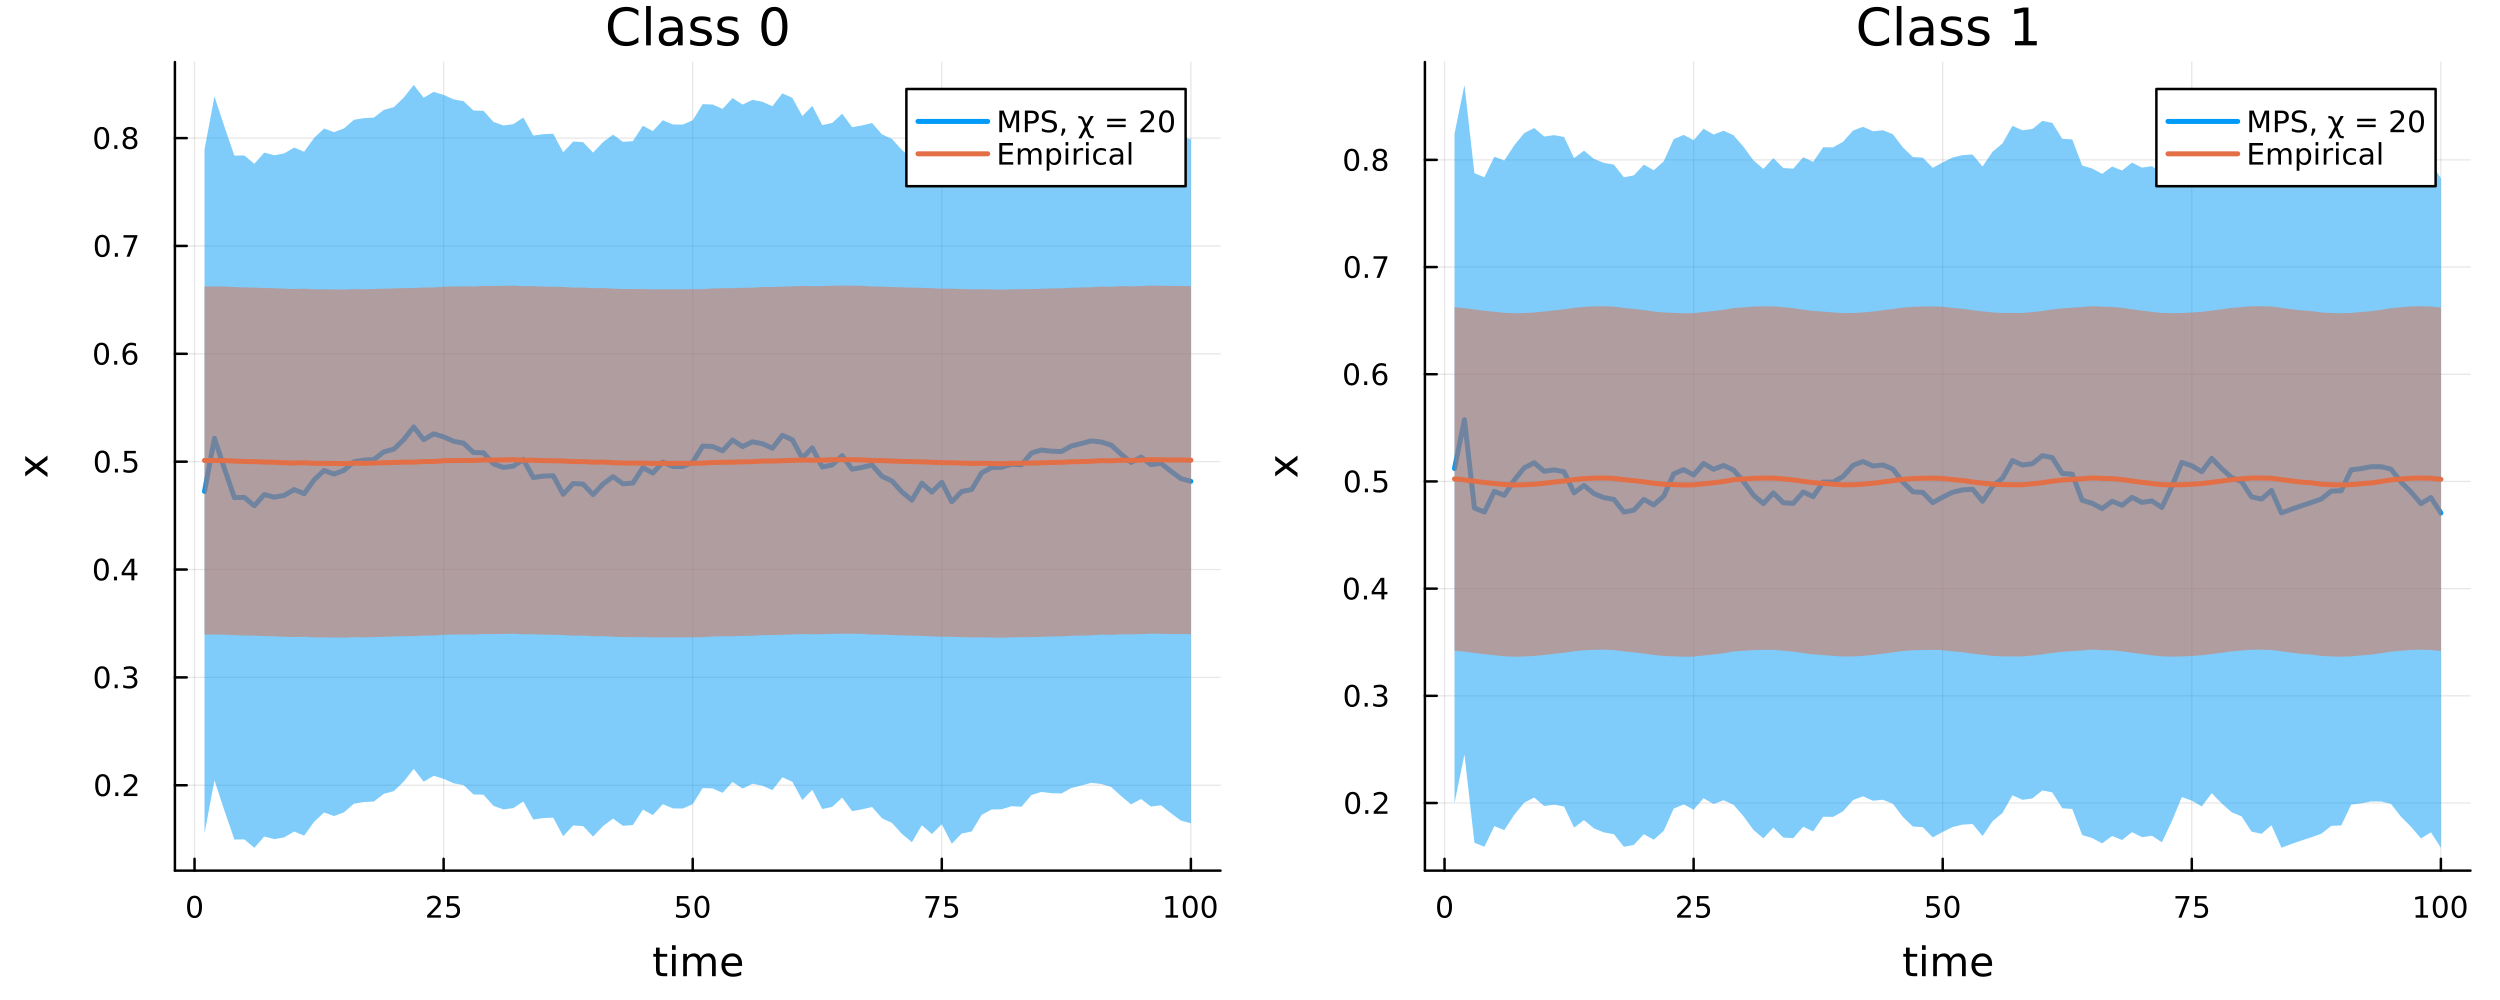 <?xml version="1.0" encoding="utf-8"?>
<svg xmlns="http://www.w3.org/2000/svg" xmlns:xlink="http://www.w3.org/1999/xlink" width="1000" height="400" viewBox="0 0 4000 1600">
<rect x="0" y="0" width="4000" height="1600" fill="#333333" stroke="none"/>
<defs>
  <clipPath id="clip940">
    <rect x="0" y="0" width="4000" height="1600"/>
  </clipPath>
</defs>
<path clip-path="url(#clip940)" d="M0 1600 L4000 1600 L4000 -8.88178e-14 L0 -8.88178e-14  Z" fill="#ffffff" fill-rule="evenodd" fill-opacity="1"/>
<defs>
  <clipPath id="clip941">
    <rect x="800" y="0" width="2801" height="1600"/>
  </clipPath>
</defs>
<path clip-path="url(#clip940)" d="M279.85 1393.02 L1952.76 1393.02 L1952.76 99.28 L279.85 99.28  Z" fill="#ffffff" fill-rule="evenodd" fill-opacity="1"/>
<defs>
  <clipPath id="clip942">
    <rect x="279" y="99" width="1674" height="1295"/>
  </clipPath>
</defs>
<polyline clip-path="url(#clip942)" style="stroke:#000000; stroke-linecap:round; stroke-linejoin:round; stroke-width:2; stroke-opacity:0.1; fill:none" points="311.255,1393.02 311.255,99.28 "/>
<polyline clip-path="url(#clip942)" style="stroke:#000000; stroke-linecap:round; stroke-linejoin:round; stroke-width:2; stroke-opacity:0.1; fill:none" points="709.794,1393.02 709.794,99.28 "/>
<polyline clip-path="url(#clip942)" style="stroke:#000000; stroke-linecap:round; stroke-linejoin:round; stroke-width:2; stroke-opacity:0.1; fill:none" points="1108.33,1393.02 1108.33,99.28 "/>
<polyline clip-path="url(#clip942)" style="stroke:#000000; stroke-linecap:round; stroke-linejoin:round; stroke-width:2; stroke-opacity:0.1; fill:none" points="1506.87,1393.02 1506.87,99.28 "/>
<polyline clip-path="url(#clip942)" style="stroke:#000000; stroke-linecap:round; stroke-linejoin:round; stroke-width:2; stroke-opacity:0.1; fill:none" points="1905.41,1393.02 1905.41,99.28 "/>
<polyline clip-path="url(#clip940)" style="stroke:#000000; stroke-linecap:round; stroke-linejoin:round; stroke-width:4; stroke-opacity:1; fill:none" points="279.85,1393.02 1952.76,1393.02 "/>
<polyline clip-path="url(#clip940)" style="stroke:#000000; stroke-linecap:round; stroke-linejoin:round; stroke-width:4; stroke-opacity:1; fill:none" points="311.255,1393.02 311.255,1374.12 "/>
<polyline clip-path="url(#clip940)" style="stroke:#000000; stroke-linecap:round; stroke-linejoin:round; stroke-width:4; stroke-opacity:1; fill:none" points="709.794,1393.02 709.794,1374.12 "/>
<polyline clip-path="url(#clip940)" style="stroke:#000000; stroke-linecap:round; stroke-linejoin:round; stroke-width:4; stroke-opacity:1; fill:none" points="1108.33,1393.02 1108.33,1374.12 "/>
<polyline clip-path="url(#clip940)" style="stroke:#000000; stroke-linecap:round; stroke-linejoin:round; stroke-width:4; stroke-opacity:1; fill:none" points="1506.87,1393.02 1506.87,1374.12 "/>
<polyline clip-path="url(#clip940)" style="stroke:#000000; stroke-linecap:round; stroke-linejoin:round; stroke-width:4; stroke-opacity:1; fill:none" points="1905.41,1393.02 1905.41,1374.12 "/>
<path clip-path="url(#clip940)" d="M311.255 1436.74 Q307.644 1436.74 305.815 1440.3 Q304.01 1443.84 304.01 1450.97 Q304.01 1458.08 305.815 1461.65 Q307.644 1465.19 311.255 1465.19 Q314.889 1465.19 316.695 1461.65 Q318.524 1458.08 318.524 1450.97 Q318.524 1443.84 316.695 1440.3 Q314.889 1436.74 311.255 1436.74 M311.255 1433.03 Q317.065 1433.03 320.121 1437.64 Q323.2 1442.22 323.2 1450.97 Q323.2 1459.7 320.121 1464.31 Q317.065 1468.89 311.255 1468.89 Q305.445 1468.89 302.366 1464.31 Q299.311 1459.7 299.311 1450.97 Q299.311 1442.22 302.366 1437.64 Q305.445 1433.03 311.255 1433.03 Z" fill="#000000" fill-rule="nonzero" fill-opacity="1" /><path clip-path="url(#clip940)" d="M689.065 1464.28 L705.384 1464.28 L705.384 1468.22 L683.44 1468.22 L683.44 1464.28 Q686.102 1461.53 690.685 1456.9 Q695.292 1452.25 696.472 1450.9 Q698.717 1448.38 699.597 1446.65 Q700.5 1444.89 700.5 1443.2 Q700.5 1440.44 698.555 1438.71 Q696.634 1436.97 693.532 1436.97 Q691.333 1436.97 688.88 1437.73 Q686.449 1438.5 683.671 1440.05 L683.671 1435.33 Q686.495 1434.19 688.949 1433.61 Q691.403 1433.03 693.44 1433.03 Q698.81 1433.03 702.004 1435.72 Q705.199 1438.41 705.199 1442.9 Q705.199 1445.03 704.389 1446.95 Q703.602 1448.84 701.495 1451.44 Q700.917 1452.11 697.815 1455.33 Q694.713 1458.52 689.065 1464.28 Z" fill="#000000" fill-rule="nonzero" fill-opacity="1" /><path clip-path="url(#clip940)" d="M715.245 1433.66 L733.602 1433.66 L733.602 1437.59 L719.528 1437.59 L719.528 1446.07 Q720.546 1445.72 721.565 1445.56 Q722.583 1445.37 723.602 1445.37 Q729.389 1445.37 732.768 1448.54 Q736.148 1451.72 736.148 1457.13 Q736.148 1462.71 732.676 1465.81 Q729.203 1468.89 722.884 1468.89 Q720.708 1468.89 718.44 1468.52 Q716.194 1468.15 713.787 1467.41 L713.787 1462.71 Q715.87 1463.84 718.092 1464.4 Q720.315 1464.96 722.791 1464.96 Q726.796 1464.96 729.134 1462.85 Q731.472 1460.74 731.472 1457.13 Q731.472 1453.52 729.134 1451.41 Q726.796 1449.31 722.791 1449.31 Q720.916 1449.31 719.041 1449.72 Q717.19 1450.14 715.245 1451.02 L715.245 1433.66 Z" fill="#000000" fill-rule="nonzero" fill-opacity="1" /><path clip-path="url(#clip940)" d="M1083.03 1433.66 L1101.39 1433.66 L1101.39 1437.59 L1087.31 1437.59 L1087.31 1446.07 Q1088.33 1445.72 1089.35 1445.56 Q1090.37 1445.37 1091.39 1445.37 Q1097.18 1445.37 1100.55 1448.54 Q1103.93 1451.72 1103.93 1457.13 Q1103.93 1462.71 1100.46 1465.81 Q1096.99 1468.89 1090.67 1468.89 Q1088.49 1468.89 1086.23 1468.52 Q1083.98 1468.15 1081.57 1467.41 L1081.57 1462.71 Q1083.66 1463.84 1085.88 1464.4 Q1088.1 1464.96 1090.58 1464.96 Q1094.58 1464.96 1096.92 1462.85 Q1099.26 1460.74 1099.26 1457.13 Q1099.26 1453.52 1096.92 1451.41 Q1094.58 1449.31 1090.58 1449.31 Q1088.7 1449.31 1086.83 1449.72 Q1084.98 1450.14 1083.03 1451.02 L1083.03 1433.66 Z" fill="#000000" fill-rule="nonzero" fill-opacity="1" /><path clip-path="url(#clip940)" d="M1123.15 1436.74 Q1119.54 1436.74 1117.71 1440.3 Q1115.9 1443.84 1115.9 1450.97 Q1115.9 1458.08 1117.71 1461.65 Q1119.54 1465.19 1123.15 1465.19 Q1126.78 1465.19 1128.59 1461.65 Q1130.42 1458.08 1130.42 1450.97 Q1130.42 1443.84 1128.59 1440.3 Q1126.78 1436.74 1123.15 1436.74 M1123.15 1433.03 Q1128.96 1433.03 1132.01 1437.64 Q1135.09 1442.22 1135.09 1450.97 Q1135.09 1459.7 1132.01 1464.31 Q1128.96 1468.89 1123.15 1468.89 Q1117.34 1468.89 1114.26 1464.31 Q1111.2 1459.7 1111.2 1450.97 Q1111.2 1442.22 1114.26 1437.64 Q1117.34 1433.03 1123.15 1433.03 Z" fill="#000000" fill-rule="nonzero" fill-opacity="1" /><path clip-path="url(#clip940)" d="M1480.73 1433.66 L1502.95 1433.66 L1502.95 1435.65 L1490.4 1468.22 L1485.52 1468.22 L1497.32 1437.59 L1480.73 1437.59 L1480.73 1433.66 Z" fill="#000000" fill-rule="nonzero" fill-opacity="1" /><path clip-path="url(#clip940)" d="M1512.11 1433.66 L1530.47 1433.66 L1530.47 1437.59 L1516.4 1437.59 L1516.4 1446.07 Q1517.41 1445.72 1518.43 1445.56 Q1519.45 1445.37 1520.47 1445.37 Q1526.26 1445.37 1529.64 1448.54 Q1533.02 1451.72 1533.02 1457.13 Q1533.02 1462.71 1529.54 1465.81 Q1526.07 1468.89 1519.75 1468.89 Q1517.58 1468.89 1515.31 1468.52 Q1513.06 1468.15 1510.66 1467.41 L1510.66 1462.71 Q1512.74 1463.84 1514.96 1464.4 Q1517.18 1464.96 1519.66 1464.96 Q1523.66 1464.96 1526 1462.85 Q1528.34 1460.74 1528.34 1457.13 Q1528.34 1453.52 1526 1451.41 Q1523.66 1449.31 1519.66 1449.31 Q1517.79 1449.31 1515.91 1449.72 Q1514.06 1450.14 1512.11 1451.02 L1512.11 1433.66 Z" fill="#000000" fill-rule="nonzero" fill-opacity="1" /><path clip-path="url(#clip940)" d="M1865.02 1464.28 L1872.66 1464.28 L1872.66 1437.92 L1864.34 1439.59 L1864.34 1435.33 L1872.61 1433.66 L1877.28 1433.66 L1877.28 1464.28 L1884.92 1464.28 L1884.92 1468.22 L1865.02 1468.22 L1865.02 1464.28 Z" fill="#000000" fill-rule="nonzero" fill-opacity="1" /><path clip-path="url(#clip940)" d="M1904.37 1436.74 Q1900.76 1436.74 1898.93 1440.3 Q1897.12 1443.84 1897.12 1450.97 Q1897.12 1458.08 1898.93 1461.65 Q1900.76 1465.19 1904.37 1465.19 Q1908 1465.19 1909.81 1461.65 Q1911.64 1458.08 1911.64 1450.97 Q1911.64 1443.84 1909.81 1440.3 Q1908 1436.74 1904.37 1436.74 M1904.37 1433.03 Q1910.18 1433.03 1913.23 1437.64 Q1916.31 1442.22 1916.31 1450.97 Q1916.31 1459.7 1913.23 1464.31 Q1910.18 1468.89 1904.37 1468.89 Q1898.56 1468.89 1895.48 1464.31 Q1892.42 1459.7 1892.42 1450.97 Q1892.42 1442.22 1895.48 1437.64 Q1898.56 1433.03 1904.37 1433.03 Z" fill="#000000" fill-rule="nonzero" fill-opacity="1" /><path clip-path="url(#clip940)" d="M1934.53 1436.74 Q1930.92 1436.74 1929.09 1440.3 Q1927.28 1443.84 1927.28 1450.97 Q1927.28 1458.08 1929.09 1461.65 Q1930.92 1465.19 1934.53 1465.19 Q1938.16 1465.19 1939.97 1461.65 Q1941.8 1458.08 1941.8 1450.97 Q1941.8 1443.84 1939.97 1440.3 Q1938.16 1436.74 1934.53 1436.74 M1934.53 1433.03 Q1940.34 1433.03 1943.4 1437.64 Q1946.47 1442.22 1946.47 1450.97 Q1946.47 1459.7 1943.4 1464.31 Q1940.34 1468.89 1934.53 1468.89 Q1928.72 1468.89 1925.64 1464.31 Q1922.59 1459.7 1922.59 1450.97 Q1922.59 1442.22 1925.64 1437.64 Q1928.72 1433.03 1934.53 1433.03 Z" fill="#000000" fill-rule="nonzero" fill-opacity="1" /><path clip-path="url(#clip940)" d="M1055.46 1516.11 L1055.46 1526.24 L1067.53 1526.24 L1067.53 1530.79 L1055.46 1530.79 L1055.46 1550.14 Q1055.46 1554.5 1056.64 1555.74 Q1057.85 1556.98 1061.51 1556.98 L1067.53 1556.98 L1067.53 1561.88 L1061.51 1561.88 Q1054.73 1561.88 1052.15 1559.37 Q1049.57 1556.82 1049.57 1550.14 L1049.57 1530.79 L1045.28 1530.79 L1045.28 1526.24 L1049.57 1526.24 L1049.57 1516.11 L1055.46 1516.11 Z" fill="#000000" fill-rule="nonzero" fill-opacity="1" /><path clip-path="url(#clip940)" d="M1075.23 1526.24 L1081.08 1526.24 L1081.08 1561.88 L1075.23 1561.88 L1075.23 1526.24 M1075.23 1512.36 L1081.08 1512.36 L1081.08 1519.77 L1075.23 1519.77 L1075.23 1512.36 Z" fill="#000000" fill-rule="nonzero" fill-opacity="1" /><path clip-path="url(#clip940)" d="M1121.09 1533.08 Q1123.29 1529.13 1126.35 1527.25 Q1129.4 1525.38 1133.54 1525.38 Q1139.11 1525.38 1142.13 1529.29 Q1145.16 1533.17 1145.16 1540.37 L1145.16 1561.88 L1139.27 1561.88 L1139.27 1540.56 Q1139.27 1535.43 1137.45 1532.95 Q1135.64 1530.47 1131.92 1530.47 Q1127.36 1530.47 1124.72 1533.49 Q1122.08 1536.52 1122.08 1541.74 L1122.08 1561.88 L1116.19 1561.88 L1116.19 1540.56 Q1116.19 1535.4 1114.38 1532.95 Q1112.56 1530.47 1108.78 1530.47 Q1104.29 1530.47 1101.65 1533.52 Q1099 1536.55 1099 1541.74 L1099 1561.88 L1093.12 1561.88 L1093.12 1526.24 L1099 1526.24 L1099 1531.77 Q1101.01 1528.5 1103.81 1526.94 Q1106.61 1525.38 1110.46 1525.38 Q1114.35 1525.38 1117.05 1527.35 Q1119.79 1529.32 1121.09 1533.08 Z" fill="#000000" fill-rule="nonzero" fill-opacity="1" /><path clip-path="url(#clip940)" d="M1187.33 1542.6 L1187.33 1545.46 L1160.4 1545.46 Q1160.78 1551.51 1164.03 1554.69 Q1167.31 1557.84 1173.13 1557.84 Q1176.51 1557.84 1179.66 1557.01 Q1182.84 1556.19 1185.96 1554.53 L1185.96 1560.07 Q1182.81 1561.41 1179.5 1562.11 Q1176.19 1562.81 1172.78 1562.81 Q1164.25 1562.81 1159.26 1557.84 Q1154.29 1552.88 1154.29 1544.41 Q1154.29 1535.66 1159 1530.53 Q1163.74 1525.38 1171.76 1525.38 Q1178.96 1525.38 1183.13 1530.02 Q1187.33 1534.64 1187.33 1542.6 M1181.47 1540.88 Q1181.41 1536.07 1178.77 1533.21 Q1176.16 1530.34 1171.83 1530.34 Q1166.93 1530.34 1163.97 1533.11 Q1161.04 1535.88 1160.59 1540.91 L1181.47 1540.88 Z" fill="#000000" fill-rule="nonzero" fill-opacity="1" /><polyline clip-path="url(#clip942)" style="stroke:#000000; stroke-linecap:round; stroke-linejoin:round; stroke-width:2; stroke-opacity:0.1; fill:none" points="279.85,1256.41 1952.76,1256.41 "/>
<polyline clip-path="url(#clip942)" style="stroke:#000000; stroke-linecap:round; stroke-linejoin:round; stroke-width:2; stroke-opacity:0.1; fill:none" points="279.85,1083.83 1952.76,1083.83 "/>
<polyline clip-path="url(#clip942)" style="stroke:#000000; stroke-linecap:round; stroke-linejoin:round; stroke-width:2; stroke-opacity:0.1; fill:none" points="279.85,911.256 1952.76,911.256 "/>
<polyline clip-path="url(#clip942)" style="stroke:#000000; stroke-linecap:round; stroke-linejoin:round; stroke-width:2; stroke-opacity:0.1; fill:none" points="279.85,738.677 1952.76,738.677 "/>
<polyline clip-path="url(#clip942)" style="stroke:#000000; stroke-linecap:round; stroke-linejoin:round; stroke-width:2; stroke-opacity:0.1; fill:none" points="279.85,566.099 1952.76,566.099 "/>
<polyline clip-path="url(#clip942)" style="stroke:#000000; stroke-linecap:round; stroke-linejoin:round; stroke-width:2; stroke-opacity:0.1; fill:none" points="279.85,393.52 1952.76,393.52 "/>
<polyline clip-path="url(#clip942)" style="stroke:#000000; stroke-linecap:round; stroke-linejoin:round; stroke-width:2; stroke-opacity:0.1; fill:none" points="279.85,220.942 1952.76,220.942 "/>
<polyline clip-path="url(#clip940)" style="stroke:#000000; stroke-linecap:round; stroke-linejoin:round; stroke-width:4; stroke-opacity:1; fill:none" points="279.85,1393.02 279.85,99.28 "/>
<polyline clip-path="url(#clip940)" style="stroke:#000000; stroke-linecap:round; stroke-linejoin:round; stroke-width:4; stroke-opacity:1; fill:none" points="279.85,1256.41 298.748,1256.41 "/>
<polyline clip-path="url(#clip940)" style="stroke:#000000; stroke-linecap:round; stroke-linejoin:round; stroke-width:4; stroke-opacity:1; fill:none" points="279.85,1083.83 298.748,1083.83 "/>
<polyline clip-path="url(#clip940)" style="stroke:#000000; stroke-linecap:round; stroke-linejoin:round; stroke-width:4; stroke-opacity:1; fill:none" points="279.85,911.256 298.748,911.256 "/>
<polyline clip-path="url(#clip940)" style="stroke:#000000; stroke-linecap:round; stroke-linejoin:round; stroke-width:4; stroke-opacity:1; fill:none" points="279.85,738.677 298.748,738.677 "/>
<polyline clip-path="url(#clip940)" style="stroke:#000000; stroke-linecap:round; stroke-linejoin:round; stroke-width:4; stroke-opacity:1; fill:none" points="279.85,566.099 298.748,566.099 "/>
<polyline clip-path="url(#clip940)" style="stroke:#000000; stroke-linecap:round; stroke-linejoin:round; stroke-width:4; stroke-opacity:1; fill:none" points="279.85,393.52 298.748,393.52 "/>
<polyline clip-path="url(#clip940)" style="stroke:#000000; stroke-linecap:round; stroke-linejoin:round; stroke-width:4; stroke-opacity:1; fill:none" points="279.85,220.942 298.748,220.942 "/>
<path clip-path="url(#clip940)" d="M164.272 1242.21 Q160.661 1242.21 158.832 1245.78 Q157.027 1249.32 157.027 1256.45 Q157.027 1263.55 158.832 1267.12 Q160.661 1270.66 164.272 1270.66 Q167.906 1270.66 169.712 1267.12 Q171.54 1263.55 171.54 1256.45 Q171.54 1249.32 169.712 1245.78 Q167.906 1242.21 164.272 1242.21 M164.272 1238.51 Q170.082 1238.51 173.138 1243.11 Q176.216 1247.7 176.216 1256.45 Q176.216 1265.17 173.138 1269.78 Q170.082 1274.36 164.272 1274.36 Q158.462 1274.36 155.383 1269.78 Q152.328 1265.17 152.328 1256.45 Q152.328 1247.7 155.383 1243.11 Q158.462 1238.51 164.272 1238.51 Z" fill="#000000" fill-rule="nonzero" fill-opacity="1" /><path clip-path="url(#clip940)" d="M184.434 1267.81 L189.318 1267.81 L189.318 1273.69 L184.434 1273.69 L184.434 1267.81 Z" fill="#000000" fill-rule="nonzero" fill-opacity="1" /><path clip-path="url(#clip940)" d="M203.531 1269.76 L219.85 1269.76 L219.85 1273.69 L197.906 1273.69 L197.906 1269.76 Q200.568 1267 205.151 1262.37 Q209.758 1257.72 210.938 1256.38 Q213.184 1253.85 214.063 1252.12 Q214.966 1250.36 214.966 1248.67 Q214.966 1245.91 213.022 1244.18 Q211.1 1242.44 207.999 1242.44 Q205.8 1242.44 203.346 1243.21 Q200.915 1243.97 198.138 1245.52 L198.138 1240.8 Q200.962 1239.66 203.415 1239.09 Q205.869 1238.51 207.906 1238.51 Q213.276 1238.51 216.471 1241.19 Q219.665 1243.88 219.665 1248.37 Q219.665 1250.5 218.855 1252.42 Q218.068 1254.32 215.962 1256.91 Q215.383 1257.58 212.281 1260.8 Q209.179 1263.99 203.531 1269.76 Z" fill="#000000" fill-rule="nonzero" fill-opacity="1" /><path clip-path="url(#clip940)" d="M163.323 1069.63 Q159.712 1069.63 157.883 1073.2 Q156.078 1076.74 156.078 1083.87 Q156.078 1090.98 157.883 1094.54 Q159.712 1098.08 163.323 1098.08 Q166.957 1098.08 168.763 1094.54 Q170.591 1090.98 170.591 1083.87 Q170.591 1076.74 168.763 1073.2 Q166.957 1069.63 163.323 1069.63 M163.323 1065.93 Q169.133 1065.93 172.189 1070.54 Q175.267 1075.12 175.267 1083.87 Q175.267 1092.6 172.189 1097.2 Q169.133 1101.79 163.323 1101.79 Q157.513 1101.79 154.434 1097.2 Q151.379 1092.6 151.379 1083.87 Q151.379 1075.12 154.434 1070.54 Q157.513 1065.93 163.323 1065.93 Z" fill="#000000" fill-rule="nonzero" fill-opacity="1" /><path clip-path="url(#clip940)" d="M183.485 1095.23 L188.369 1095.23 L188.369 1101.11 L183.485 1101.11 L183.485 1095.23 Z" fill="#000000" fill-rule="nonzero" fill-opacity="1" /><path clip-path="url(#clip940)" d="M212.721 1082.48 Q216.077 1083.2 217.952 1085.47 Q219.85 1087.73 219.85 1091.07 Q219.85 1096.18 216.332 1098.98 Q212.813 1101.79 206.332 1101.79 Q204.156 1101.79 201.841 1101.35 Q199.55 1100.93 197.096 1100.07 L197.096 1095.56 Q199.04 1096.69 201.355 1097.27 Q203.67 1097.85 206.193 1097.85 Q210.591 1097.85 212.883 1096.11 Q215.198 1094.38 215.198 1091.07 Q215.198 1088.01 213.045 1086.3 Q210.915 1084.56 207.096 1084.56 L203.068 1084.56 L203.068 1080.72 L207.281 1080.72 Q210.73 1080.72 212.559 1079.35 Q214.387 1077.97 214.387 1075.37 Q214.387 1072.71 212.489 1071.3 Q210.614 1069.86 207.096 1069.86 Q205.175 1069.86 202.975 1070.28 Q200.776 1070.7 198.138 1071.58 L198.138 1067.41 Q200.8 1066.67 203.114 1066.3 Q205.452 1065.93 207.512 1065.93 Q212.837 1065.93 215.938 1068.36 Q219.04 1070.77 219.04 1074.89 Q219.04 1077.76 217.397 1079.75 Q215.753 1081.72 212.721 1082.48 Z" fill="#000000" fill-rule="nonzero" fill-opacity="1" /><path clip-path="url(#clip940)" d="M162.189 897.054 Q158.578 897.054 156.749 900.619 Q154.943 904.161 154.943 911.29 Q154.943 918.397 156.749 921.962 Q158.578 925.503 162.189 925.503 Q165.823 925.503 167.628 921.962 Q169.457 918.397 169.457 911.29 Q169.457 904.161 167.628 900.619 Q165.823 897.054 162.189 897.054 M162.189 893.351 Q167.999 893.351 171.054 897.957 Q174.133 902.54 174.133 911.29 Q174.133 920.017 171.054 924.624 Q167.999 929.207 162.189 929.207 Q156.379 929.207 153.3 924.624 Q150.244 920.017 150.244 911.29 Q150.244 902.54 153.3 897.957 Q156.379 893.351 162.189 893.351 Z" fill="#000000" fill-rule="nonzero" fill-opacity="1" /><path clip-path="url(#clip940)" d="M182.351 922.656 L187.235 922.656 L187.235 928.536 L182.351 928.536 L182.351 922.656 Z" fill="#000000" fill-rule="nonzero" fill-opacity="1" /><path clip-path="url(#clip940)" d="M210.267 898.05 L198.462 916.499 L210.267 916.499 L210.267 898.05 M209.04 893.976 L214.92 893.976 L214.92 916.499 L219.85 916.499 L219.85 920.388 L214.92 920.388 L214.92 928.536 L210.267 928.536 L210.267 920.388 L194.665 920.388 L194.665 915.874 L209.04 893.976 Z" fill="#000000" fill-rule="nonzero" fill-opacity="1" /><path clip-path="url(#clip940)" d="M163.67 724.476 Q160.059 724.476 158.23 728.041 Q156.425 731.582 156.425 738.712 Q156.425 745.818 158.23 749.383 Q160.059 752.925 163.67 752.925 Q167.304 752.925 169.11 749.383 Q170.939 745.818 170.939 738.712 Q170.939 731.582 169.11 728.041 Q167.304 724.476 163.67 724.476 M163.67 720.772 Q169.48 720.772 172.536 725.379 Q175.615 729.962 175.615 738.712 Q175.615 747.439 172.536 752.045 Q169.48 756.629 163.67 756.629 Q157.86 756.629 154.781 752.045 Q151.726 747.439 151.726 738.712 Q151.726 729.962 154.781 725.379 Q157.86 720.772 163.67 720.772 Z" fill="#000000" fill-rule="nonzero" fill-opacity="1" /><path clip-path="url(#clip940)" d="M183.832 750.078 L188.716 750.078 L188.716 755.957 L183.832 755.957 L183.832 750.078 Z" fill="#000000" fill-rule="nonzero" fill-opacity="1" /><path clip-path="url(#clip940)" d="M198.948 721.397 L217.304 721.397 L217.304 725.332 L203.23 725.332 L203.23 733.805 Q204.249 733.457 205.267 733.295 Q206.286 733.11 207.304 733.11 Q213.091 733.11 216.471 736.281 Q219.85 739.453 219.85 744.869 Q219.85 750.448 216.378 753.55 Q212.906 756.629 206.587 756.629 Q204.411 756.629 202.142 756.258 Q199.897 755.888 197.489 755.147 L197.489 750.448 Q199.573 751.582 201.795 752.138 Q204.017 752.693 206.494 752.693 Q210.499 752.693 212.837 750.587 Q215.174 748.48 215.174 744.869 Q215.174 741.258 212.837 739.152 Q210.499 737.045 206.494 737.045 Q204.619 737.045 202.744 737.462 Q200.892 737.879 198.948 738.758 L198.948 721.397 Z" fill="#000000" fill-rule="nonzero" fill-opacity="1" /><path clip-path="url(#clip940)" d="M162.513 551.898 Q158.902 551.898 157.073 555.462 Q155.267 559.004 155.267 566.134 Q155.267 573.24 157.073 576.805 Q158.902 580.346 162.513 580.346 Q166.147 580.346 167.953 576.805 Q169.781 573.24 169.781 566.134 Q169.781 559.004 167.953 555.462 Q166.147 551.898 162.513 551.898 M162.513 548.194 Q168.323 548.194 171.378 552.8 Q174.457 557.384 174.457 566.134 Q174.457 574.86 171.378 579.467 Q168.323 584.05 162.513 584.05 Q156.703 584.05 153.624 579.467 Q150.568 574.86 150.568 566.134 Q150.568 557.384 153.624 552.8 Q156.703 548.194 162.513 548.194 Z" fill="#000000" fill-rule="nonzero" fill-opacity="1" /><path clip-path="url(#clip940)" d="M182.675 577.499 L187.559 577.499 L187.559 583.379 L182.675 583.379 L182.675 577.499 Z" fill="#000000" fill-rule="nonzero" fill-opacity="1" /><path clip-path="url(#clip940)" d="M208.323 564.235 Q205.175 564.235 203.323 566.388 Q201.494 568.541 201.494 572.291 Q201.494 576.018 203.323 578.194 Q205.175 580.346 208.323 580.346 Q211.471 580.346 213.3 578.194 Q215.151 576.018 215.151 572.291 Q215.151 568.541 213.3 566.388 Q211.471 564.235 208.323 564.235 M217.605 549.583 L217.605 553.842 Q215.846 553.009 214.04 552.569 Q212.258 552.129 210.499 552.129 Q205.869 552.129 203.415 555.254 Q200.985 558.379 200.638 564.698 Q202.003 562.685 204.063 561.62 Q206.124 560.532 208.6 560.532 Q213.809 560.532 216.818 563.703 Q219.85 566.851 219.85 572.291 Q219.85 577.615 216.702 580.833 Q213.554 584.05 208.323 584.05 Q202.327 584.05 199.156 579.467 Q195.985 574.86 195.985 566.134 Q195.985 557.939 199.874 553.078 Q203.763 548.194 210.313 548.194 Q212.073 548.194 213.855 548.541 Q215.661 548.888 217.605 549.583 Z" fill="#000000" fill-rule="nonzero" fill-opacity="1" /><path clip-path="url(#clip940)" d="M163.578 379.319 Q159.966 379.319 158.138 382.884 Q156.332 386.426 156.332 393.555 Q156.332 400.662 158.138 404.226 Q159.966 407.768 163.578 407.768 Q167.212 407.768 169.017 404.226 Q170.846 400.662 170.846 393.555 Q170.846 386.426 169.017 382.884 Q167.212 379.319 163.578 379.319 M163.578 375.615 Q169.388 375.615 172.443 380.222 Q175.522 384.805 175.522 393.555 Q175.522 402.282 172.443 406.888 Q169.388 411.472 163.578 411.472 Q157.767 411.472 154.689 406.888 Q151.633 402.282 151.633 393.555 Q151.633 384.805 154.689 380.222 Q157.767 375.615 163.578 375.615 Z" fill="#000000" fill-rule="nonzero" fill-opacity="1" /><path clip-path="url(#clip940)" d="M183.739 404.921 L188.624 404.921 L188.624 410.8 L183.739 410.8 L183.739 404.921 Z" fill="#000000" fill-rule="nonzero" fill-opacity="1" /><path clip-path="url(#clip940)" d="M197.628 376.24 L219.85 376.24 L219.85 378.231 L207.304 410.8 L202.42 410.8 L214.225 380.176 L197.628 380.176 L197.628 376.24 Z" fill="#000000" fill-rule="nonzero" fill-opacity="1" /><path clip-path="url(#clip940)" d="M162.767 206.741 Q159.156 206.741 157.328 210.305 Q155.522 213.847 155.522 220.977 Q155.522 228.083 157.328 231.648 Q159.156 235.19 162.767 235.19 Q166.402 235.19 168.207 231.648 Q170.036 228.083 170.036 220.977 Q170.036 213.847 168.207 210.305 Q166.402 206.741 162.767 206.741 M162.767 203.037 Q168.578 203.037 171.633 207.643 Q174.712 212.227 174.712 220.977 Q174.712 229.704 171.633 234.31 Q168.578 238.893 162.767 238.893 Q156.957 238.893 153.879 234.31 Q150.823 229.704 150.823 220.977 Q150.823 212.227 153.879 207.643 Q156.957 203.037 162.767 203.037 Z" fill="#000000" fill-rule="nonzero" fill-opacity="1" /><path clip-path="url(#clip940)" d="M182.929 232.342 L187.814 232.342 L187.814 238.222 L182.929 238.222 L182.929 232.342 Z" fill="#000000" fill-rule="nonzero" fill-opacity="1" /><path clip-path="url(#clip940)" d="M207.999 221.81 Q204.665 221.81 202.744 223.592 Q200.846 225.375 200.846 228.5 Q200.846 231.625 202.744 233.407 Q204.665 235.19 207.999 235.19 Q211.332 235.19 213.253 233.407 Q215.174 231.602 215.174 228.5 Q215.174 225.375 213.253 223.592 Q211.355 221.81 207.999 221.81 M203.323 219.819 Q200.313 219.079 198.624 217.018 Q196.957 214.958 196.957 211.995 Q196.957 207.852 199.897 205.444 Q202.86 203.037 207.999 203.037 Q213.161 203.037 216.1 205.444 Q219.04 207.852 219.04 211.995 Q219.04 214.958 217.35 217.018 Q215.684 219.079 212.698 219.819 Q216.077 220.606 217.952 222.898 Q219.85 225.19 219.85 228.5 Q219.85 233.523 216.772 236.208 Q213.716 238.893 207.999 238.893 Q202.281 238.893 199.202 236.208 Q196.147 233.523 196.147 228.5 Q196.147 225.19 198.045 222.898 Q199.943 220.606 203.323 219.819 M201.61 212.435 Q201.61 215.12 203.276 216.625 Q204.966 218.13 207.999 218.13 Q211.008 218.13 212.698 216.625 Q214.411 215.12 214.411 212.435 Q214.411 209.75 212.698 208.245 Q211.008 206.741 207.999 206.741 Q204.966 206.741 203.276 208.245 Q201.61 209.75 201.61 212.435 Z" fill="#000000" fill-rule="nonzero" fill-opacity="1" /><path clip-path="url(#clip940)" d="M40.34 729.535 L57.687 742.426 L75.988 728.867 L75.988 735.774 L61.984 746.15 L75.988 756.526 L75.988 763.433 L57.337 749.587 L40.34 762.255 L40.34 755.348 L53.04 745.895 L40.34 736.442 L40.34 729.535 Z" fill="#000000" fill-rule="nonzero" fill-opacity="1" /><path clip-path="url(#clip940)" d="M1021.45 16.755 L1021.45 25.383 Q1017.32 21.535 1012.62 19.631 Q1007.96 17.727 1002.7 17.727 Q992.325 17.727 986.816 24.087 Q981.307 30.406 981.307 42.397 Q981.307 54.347 986.816 60.707 Q992.325 67.026 1002.7 67.026 Q1007.96 67.026 1012.62 65.122 Q1017.32 63.218 1021.45 59.37 L1021.45 67.918 Q1017.16 70.834 1012.34 72.292 Q1007.56 73.751 1002.21 73.751 Q988.477 73.751 980.578 65.365 Q972.678 56.94 972.678 42.397 Q972.678 27.814 980.578 19.428 Q988.477 11.002 1002.21 11.002 Q1007.64 11.002 1012.42 12.461 Q1017.24 13.878 1021.45 16.755 Z" fill="#000000" fill-rule="nonzero" fill-opacity="1" /><path clip-path="url(#clip940)" d="M1033.77 9.544 L1041.22 9.544 L1041.22 72.576 L1033.77 72.576 L1033.77 9.544 Z" fill="#000000" fill-rule="nonzero" fill-opacity="1" /><path clip-path="url(#clip940)" d="M1077.43 49.769 Q1068.4 49.769 1064.92 51.835 Q1061.43 53.901 1061.43 58.884 Q1061.43 62.854 1064.03 65.203 Q1066.66 67.512 1071.16 67.512 Q1077.35 67.512 1081.08 63.137 Q1084.85 58.722 1084.85 51.43 L1084.85 49.769 L1077.43 49.769 M1092.3 46.691 L1092.3 72.576 L1084.85 72.576 L1084.85 65.689 Q1082.3 69.821 1078.49 71.806 Q1074.68 73.751 1069.17 73.751 Q1062.2 73.751 1058.07 69.862 Q1053.98 65.933 1053.98 59.37 Q1053.98 51.714 1059.08 47.825 Q1064.23 43.936 1074.4 43.936 L1084.85 43.936 L1084.85 43.207 Q1084.85 38.062 1081.45 35.267 Q1078.08 32.431 1071.97 32.431 Q1068.08 32.431 1064.39 33.363 Q1060.7 34.295 1057.3 36.158 L1057.3 29.272 Q1061.39 27.692 1065.24 26.922 Q1069.09 26.112 1072.74 26.112 Q1082.58 26.112 1087.44 31.216 Q1092.3 36.32 1092.3 46.691 Z" fill="#000000" fill-rule="nonzero" fill-opacity="1" /><path clip-path="url(#clip940)" d="M1136.58 28.543 L1136.58 35.591 Q1133.42 33.971 1130.02 33.161 Q1126.61 32.35 1122.97 32.35 Q1117.42 32.35 1114.62 34.052 Q1111.87 35.753 1111.87 39.156 Q1111.87 41.749 1113.85 43.248 Q1115.84 44.706 1121.83 46.043 L1124.38 46.61 Q1132.32 48.311 1135.65 51.43 Q1139.01 54.509 1139.01 60.059 Q1139.01 66.378 1133.99 70.064 Q1129 73.751 1120.25 73.751 Q1116.61 73.751 1112.64 73.022 Q1108.71 72.333 1104.33 70.915 L1104.33 63.218 Q1108.46 65.365 1112.48 66.459 Q1116.49 67.512 1120.41 67.512 Q1125.68 67.512 1128.52 65.73 Q1131.35 63.907 1131.35 60.626 Q1131.35 57.588 1129.29 55.967 Q1127.26 54.347 1120.33 52.848 L1117.74 52.24 Q1110.81 50.782 1107.74 47.785 Q1104.66 44.746 1104.66 39.48 Q1104.66 33.08 1109.19 29.596 Q1113.73 26.112 1122.08 26.112 Q1126.21 26.112 1129.85 26.72 Q1133.5 27.327 1136.58 28.543 Z" fill="#000000" fill-rule="nonzero" fill-opacity="1" /><path clip-path="url(#clip940)" d="M1179.8 28.543 L1179.8 35.591 Q1176.64 33.971 1173.24 33.161 Q1169.84 32.35 1166.19 32.35 Q1160.64 32.35 1157.85 34.052 Q1155.09 35.753 1155.09 39.156 Q1155.09 41.749 1157.08 43.248 Q1159.06 44.706 1165.06 46.043 L1167.61 46.61 Q1175.55 48.311 1178.87 51.43 Q1182.23 54.509 1182.23 60.059 Q1182.23 66.378 1177.21 70.064 Q1172.23 73.751 1163.48 73.751 Q1159.83 73.751 1155.86 73.022 Q1151.93 72.333 1147.56 70.915 L1147.56 63.218 Q1151.69 65.365 1155.7 66.459 Q1159.71 67.512 1163.64 67.512 Q1168.9 67.512 1171.74 65.73 Q1174.58 63.907 1174.58 60.626 Q1174.58 57.588 1172.51 55.967 Q1170.48 54.347 1163.56 52.848 L1160.96 52.24 Q1154.04 50.782 1150.96 47.785 Q1147.88 44.746 1147.88 39.48 Q1147.88 33.08 1152.42 29.596 Q1156.95 26.112 1165.3 26.112 Q1169.43 26.112 1173.08 26.72 Q1176.72 27.327 1179.8 28.543 Z" fill="#000000" fill-rule="nonzero" fill-opacity="1" /><path clip-path="url(#clip940)" d="M1239.03 17.484 Q1232.71 17.484 1229.51 23.722 Q1226.35 29.92 1226.35 42.397 Q1226.35 54.833 1229.51 61.071 Q1232.71 67.269 1239.03 67.269 Q1245.39 67.269 1248.54 61.071 Q1251.75 54.833 1251.75 42.397 Q1251.75 29.92 1248.54 23.722 Q1245.39 17.484 1239.03 17.484 M1239.03 11.002 Q1249.19 11.002 1254.54 19.064 Q1259.93 27.084 1259.93 42.397 Q1259.93 57.669 1254.54 65.73 Q1249.19 73.751 1239.03 73.751 Q1228.86 73.751 1223.47 65.73 Q1218.12 57.669 1218.12 42.397 Q1218.12 27.084 1223.47 19.064 Q1228.86 11.002 1239.03 11.002 Z" fill="#000000" fill-rule="nonzero" fill-opacity="1" /><path clip-path="url(#clip942)" d="M327.197 1333.45 L343.138 1248.47 L359.08 1296.97 L375.021 1343.29 L390.963 1342.98 L406.904 1356.4 L422.846 1338.46 L438.788 1342.63 L454.729 1339.77 L470.671 1330.41 L486.612 1337.08 L502.554 1314.95 L518.495 1299.9 L534.437 1305.7 L550.378 1299.7 L566.32 1285.89 L582.261 1283.33 L598.203 1282.4 L614.145 1270.12 L630.086 1265.8 L646.028 1250.41 L661.969 1230.18 L677.911 1250.68 L693.852 1241.29 L709.794 1246.09 L725.735 1253.24 L741.677 1256.21 L757.618 1271.12 L773.56 1271.56 L789.502 1289.31 L805.443 1295.07 L821.385 1292.93 L837.326 1282.3 L853.268 1311.19 L869.209 1308.91 L885.151 1308.26 L901.092 1337.97 L917.034 1320.75 L932.975 1321.75 L948.917 1338.53 L964.858 1321.61 L980.8 1309.74 L996.742 1321.27 L1012.68 1320.06 L1028.62 1295.38 L1044.57 1304.04 L1060.51 1286.65 L1076.45 1293.45 L1092.39 1293.62 L1108.33 1286.68 L1124.27 1260.9 L1140.22 1261.52 L1156.16 1268.49 L1172.1 1251.13 L1188.04 1261.66 L1203.98 1254 L1219.92 1257.14 L1235.86 1264.25 L1251.81 1243.68 L1267.75 1250.79 L1283.69 1280.09 L1299.63 1263.66 L1315.57 1294.38 L1331.51 1291 L1347.46 1276.16 L1363.4 1297.83 L1379.34 1294.93 L1395.28 1291.17 L1411.22 1309.29 L1427.16 1316.64 L1443.1 1334.28 L1459.05 1347.5 L1474.99 1320.27 L1490.93 1334.49 L1506.87 1318.75 L1522.81 1349.95 L1538.75 1333.56 L1554.7 1330.35 L1570.64 1303.73 L1586.58 1295.17 L1602.52 1294.86 L1618.46 1289.93 L1634.4 1290.79 L1650.34 1272.01 L1666.29 1267.15 L1682.23 1269.05 L1698.17 1269.6 L1714.11 1260.8 L1730.05 1256.76 L1745.99 1252.58 L1761.94 1254.34 L1777.88 1259.24 L1793.82 1273.77 L1809.76 1286.96 L1825.7 1278.47 L1841.64 1290.55 L1857.58 1288.44 L1873.53 1301.18 L1889.47 1312.91 L1905.41 1317.26 L1905.41 222.978 L1889.47 218.629 L1873.53 206.894 L1857.58 194.158 L1841.64 196.263 L1825.7 184.183 L1809.76 192.674 L1793.82 179.489 L1777.88 164.958 L1761.94 160.056 L1745.99 158.296 L1730.05 162.472 L1714.11 166.511 L1698.17 175.312 L1682.23 174.76 L1666.29 172.862 L1650.34 177.728 L1634.4 196.505 L1618.46 195.642 L1602.52 200.578 L1586.58 200.888 L1570.64 209.448 L1554.7 236.06 L1538.75 239.27 L1522.81 255.665 L1506.87 224.463 L1490.93 240.202 L1474.99 225.981 L1459.05 253.214 L1443.1 239.995 L1427.16 222.357 L1411.22 215.005 L1395.28 196.885 L1379.34 200.647 L1363.4 203.546 L1347.46 181.87 L1331.51 196.712 L1315.57 200.095 L1299.63 169.376 L1283.69 185.805 L1267.75 156.501 L1251.81 149.391 L1235.86 169.962 L1219.92 162.852 L1203.98 159.711 L1188.04 167.374 L1172.1 156.846 L1156.16 174.208 L1140.22 167.236 L1124.27 166.614 L1108.33 192.398 L1092.39 199.335 L1076.45 199.163 L1060.51 192.363 L1044.57 209.759 L1028.62 201.096 L1012.68 225.774 L996.742 226.982 L980.8 215.454 L964.858 227.327 L948.917 244.24 L932.975 227.466 L917.034 226.465 L901.092 243.688 L885.151 213.97 L869.209 214.626 L853.268 216.904 L837.326 188.014 L821.385 198.645 L805.443 200.785 L789.502 195.021 L773.56 177.28 L757.618 176.831 L741.677 161.92 L725.735 158.952 L709.794 151.807 L693.852 147.009 L677.911 156.398 L661.969 135.895 L646.028 156.122 L630.086 171.516 L614.145 175.83 L598.203 188.118 L582.261 189.05 L566.32 191.604 L550.378 205.41 L534.437 211.416 L518.495 205.617 L502.554 220.666 L486.612 242.79 L470.671 236.129 L454.729 245.483 L438.788 248.348 L422.846 244.171 L406.904 262.119 L390.963 248.693 L375.021 249.003 L359.08 202.683 L343.138 154.189 L327.197 239.166  Z" fill="#009af9" fill-rule="evenodd" fill-opacity="0.5"/>
<polyline clip-path="url(#clip942)" style="stroke:#009af9; stroke-linecap:round; stroke-linejoin:round; stroke-width:8; stroke-opacity:1; fill:none" points="327.197,786.309 343.138,701.331 359.08,749.826 375.021,796.146 390.963,795.835 406.904,809.262 422.846,791.314 438.788,795.49 454.729,792.625 470.671,783.272 486.612,789.933 502.554,767.809 518.495,752.76 534.437,758.558 550.378,752.553 566.32,738.746 582.261,736.192 598.203,735.26 614.145,722.973 630.086,718.658 646.028,703.264 661.969,683.038 677.911,703.54 693.852,694.152 709.794,698.95 725.735,706.094 741.677,709.063 757.618,723.974 773.56,724.422 789.502,742.163 805.443,747.927 821.385,745.788 837.326,735.157 853.268,764.046 869.209,761.768 885.151,761.112 901.092,790.83 917.034,773.607 932.975,774.608 948.917,791.383 964.858,774.47 980.8,762.597 996.742,774.125 1012.68,772.917 1028.62,748.238 1044.57,756.902 1060.51,739.506 1076.45,746.305 1092.39,746.478 1108.33,739.54 1124.27,713.757 1140.22,714.378 1156.16,721.35 1172.1,703.989 1188.04,714.516 1203.98,706.854 1219.92,709.995 1235.86,717.105 1251.81,696.534 1267.75,703.644 1283.69,732.948 1299.63,716.518 1315.57,747.237 1331.51,743.855 1347.46,729.013 1363.4,750.689 1379.34,747.789 1395.28,744.027 1411.22,762.148 1427.16,769.5 1443.1,787.137 1459.05,800.357 1474.99,773.124 1490.93,787.344 1506.87,771.605 1522.81,802.807 1538.75,786.412 1554.7,783.203 1570.64,756.591 1586.58,748.031 1602.52,747.72 1618.46,742.785 1634.4,743.648 1650.34,724.871 1666.29,720.004 1682.23,721.903 1698.17,722.455 1714.11,713.653 1730.05,709.615 1745.99,705.439 1761.94,707.199 1777.88,712.1 1793.82,726.631 1809.76,739.816 1825.7,731.325 1841.64,743.406 1857.58,741.3 1873.53,754.037 1889.47,765.772 1905.41,770.121 "/>
<path clip-path="url(#clip942)" d="M327.197 1015.2 L343.138 1015.31 L359.08 1015.36 L375.021 1016.18 L390.963 1016.86 L406.904 1017.05 L422.846 1017.73 L438.788 1018.09 L454.729 1018.88 L470.671 1019.33 L486.612 1018.77 L502.554 1019.88 L518.495 1019.82 L534.437 1020.02 L550.378 1020.28 L566.32 1019.45 L582.261 1019.84 L598.203 1019.34 L614.145 1018.86 L630.086 1018.45 L646.028 1017.91 L661.969 1017.81 L677.911 1016.94 L693.852 1016.84 L709.794 1015.67 L725.735 1015.27 L741.677 1015.14 L757.618 1015.29 L773.56 1014.34 L789.502 1014.5 L805.443 1014.28 L821.385 1013.92 L837.326 1014.82 L853.268 1014.76 L869.209 1015.46 L885.151 1015.7 L901.092 1016.05 L917.034 1017.1 L932.975 1016.97 L948.917 1017.94 L964.858 1017.82 L980.8 1018.71 L996.742 1019.32 L1012.68 1019.48 L1028.62 1019.41 L1044.57 1019.89 L1060.51 1019.78 L1076.45 1019.86 L1092.39 1019.76 L1108.33 1019.77 L1124.27 1019.51 L1140.22 1018.51 L1156.16 1018.09 L1172.1 1017.94 L1188.04 1017.38 L1203.98 1017.25 L1219.92 1016.17 L1235.86 1016.1 L1251.81 1015.64 L1267.75 1015.05 L1283.69 1014.47 L1299.63 1014.86 L1315.57 1014.7 L1331.51 1014.07 L1347.46 1013.95 L1363.4 1013.94 L1379.34 1014.29 L1395.28 1015.34 L1411.22 1015.37 L1427.16 1016.16 L1443.1 1016.62 L1459.05 1017.13 L1474.99 1017.47 L1490.93 1018.06 L1506.87 1018.78 L1522.81 1018.8 L1538.75 1019.44 L1554.7 1019.91 L1570.64 1019.66 L1586.58 1020.1 L1602.52 1020.38 L1618.46 1019.83 L1634.4 1019.56 L1650.34 1019.45 L1666.29 1018.98 L1682.23 1018.38 L1698.17 1018.22 L1714.11 1017.26 L1730.05 1016.95 L1745.99 1016.53 L1761.94 1015.43 L1777.88 1015.78 L1793.82 1014.78 L1809.76 1015.11 L1825.7 1014.59 L1841.64 1013.83 L1857.58 1014.17 L1873.53 1014.38 L1889.47 1014.43 L1905.41 1014.8 L1905.41 457.872 L1889.47 457.499 L1873.53 457.448 L1857.58 457.238 L1841.64 456.895 L1825.7 457.661 L1809.76 458.178 L1793.82 457.849 L1777.88 458.845 L1761.94 458.501 L1745.99 459.599 L1730.05 460.015 L1714.11 460.333 L1698.17 461.288 L1682.23 461.451 L1666.29 462.049 L1650.34 462.523 L1634.4 462.625 L1618.46 462.899 L1602.52 463.45 L1586.58 463.172 L1570.64 462.731 L1554.7 462.982 L1538.75 462.51 L1522.81 461.869 L1506.87 461.851 L1490.93 461.13 L1474.99 460.539 L1459.05 460.195 L1443.1 459.692 L1427.16 459.228 L1411.22 458.437 L1395.28 458.41 L1379.34 457.356 L1363.4 457.005 L1347.46 457.015 L1331.51 457.143 L1315.57 457.772 L1299.63 457.928 L1283.69 457.537 L1267.75 458.119 L1251.81 458.713 L1235.86 459.173 L1219.92 459.235 L1203.98 460.316 L1188.04 460.453 L1172.1 461.014 L1156.16 461.161 L1140.22 461.58 L1124.27 462.582 L1108.33 462.84 L1092.39 462.829 L1076.45 462.929 L1060.51 462.847 L1044.57 462.963 L1028.62 462.48 L1012.68 462.545 L996.742 462.385 L980.8 461.78 L964.858 460.887 L948.917 461.01 L932.975 460.037 L917.034 460.173 L901.092 459.124 L885.151 458.772 L869.209 458.527 L853.268 457.831 L837.326 457.89 L821.385 456.986 L805.443 457.353 L789.502 457.568 L773.56 457.405 L757.618 458.36 L741.677 458.211 L725.735 458.337 L709.794 458.738 L693.852 459.913 L677.911 460.005 L661.969 460.882 L646.028 460.98 L630.086 461.521 L614.145 461.93 L598.203 462.409 L582.261 462.905 L566.32 462.518 L550.378 463.348 L534.437 463.087 L518.495 462.891 L502.554 462.946 L486.612 461.837 L470.671 462.395 L454.729 461.949 L438.788 461.161 L422.846 460.803 L406.904 460.116 L390.963 459.928 L375.021 459.252 L359.08 458.424 L343.138 458.376 L327.197 458.266  Z" fill="#e26f46" fill-rule="evenodd" fill-opacity="0.5"/>
<polyline clip-path="url(#clip942)" style="stroke:#e26f46; stroke-linecap:round; stroke-linejoin:round; stroke-width:8; stroke-opacity:1; fill:none" points="327.197,736.731 343.138,736.841 359.08,736.89 375.021,737.718 390.963,738.394 406.904,738.582 422.846,739.269 438.788,739.626 454.729,740.414 470.671,740.861 486.612,740.303 502.554,741.412 518.495,741.357 534.437,741.553 550.378,741.814 566.32,740.983 582.261,741.37 598.203,740.875 614.145,740.396 630.086,739.986 646.028,739.446 661.969,739.348 677.911,738.471 693.852,738.378 709.794,737.203 725.735,736.802 741.677,736.677 757.618,736.825 773.56,735.87 789.502,736.033 805.443,735.818 821.385,735.452 837.326,736.356 853.268,736.297 869.209,736.993 885.151,737.238 901.092,737.589 917.034,738.638 932.975,738.502 948.917,739.476 964.858,739.353 980.8,740.245 996.742,740.851 1012.68,741.01 1028.62,740.946 1044.57,741.429 1060.51,741.312 1076.45,741.394 1092.39,741.295 1108.33,741.305 1124.27,741.048 1140.22,740.046 1156.16,739.626 1172.1,739.479 1188.04,738.918 1203.98,738.782 1219.92,737.701 1235.86,737.638 1251.81,737.178 1267.75,736.584 1283.69,736.003 1299.63,736.394 1315.57,736.238 1331.51,735.609 1347.46,735.48 1363.4,735.47 1379.34,735.822 1395.28,736.876 1411.22,736.902 1427.16,737.694 1443.1,738.157 1459.05,738.661 1474.99,739.004 1490.93,739.595 1506.87,740.316 1522.81,740.335 1538.75,740.975 1554.7,741.447 1570.64,741.196 1586.58,741.638 1602.52,741.916 1618.46,741.364 1634.4,741.091 1650.34,740.989 1666.29,740.514 1682.23,739.917 1698.17,739.754 1714.11,738.799 1730.05,738.48 1745.99,738.065 1761.94,736.966 1777.88,737.311 1793.82,736.314 1809.76,736.643 1825.7,736.127 1841.64,735.361 1857.58,735.704 1873.53,735.913 1889.47,735.965 1905.41,736.338 "/>
<path clip-path="url(#clip940)" d="M1450.21 297.925 L1896.99 297.925 L1896.99 142.405 L1450.21 142.405  Z" fill="#ffffff" fill-rule="evenodd" fill-opacity="1"/>
<polyline clip-path="url(#clip940)" style="stroke:#000000; stroke-linecap:round; stroke-linejoin:round; stroke-width:4; stroke-opacity:1; fill:none" points="1450.21,297.925 1896.99,297.925 1896.99,142.405 1450.21,142.405 1450.21,297.925 "/>
<polyline clip-path="url(#clip940)" style="stroke:#009af9; stroke-linecap:round; stroke-linejoin:round; stroke-width:8; stroke-opacity:1; fill:none" points="1468.8,194.245 1580.33,194.245 "/>
<path clip-path="url(#clip940)" d="M1598.92 176.965 L1605.88 176.965 L1614.7 200.483 L1623.57 176.965 L1630.54 176.965 L1630.54 211.525 L1625.98 211.525 L1625.98 181.178 L1617.06 204.881 L1612.36 204.881 L1603.45 181.178 L1603.45 211.525 L1598.92 211.525 L1598.92 176.965 Z" fill="#000000" fill-rule="nonzero" fill-opacity="1" /><path clip-path="url(#clip940)" d="M1644.49 180.807 L1644.49 193.793 L1650.37 193.793 Q1653.64 193.793 1655.42 192.104 Q1657.2 190.414 1657.2 187.289 Q1657.2 184.187 1655.42 182.497 Q1653.64 180.807 1650.37 180.807 L1644.49 180.807 M1639.82 176.965 L1650.37 176.965 Q1656.18 176.965 1659.15 179.604 Q1662.13 182.219 1662.13 187.289 Q1662.13 192.405 1659.15 195.02 Q1656.18 197.636 1650.37 197.636 L1644.49 197.636 L1644.49 211.525 L1639.82 211.525 L1639.82 176.965 Z" fill="#000000" fill-rule="nonzero" fill-opacity="1" /><path clip-path="url(#clip940)" d="M1689.12 178.099 L1689.12 182.659 Q1686.46 181.386 1684.1 180.761 Q1681.74 180.136 1679.54 180.136 Q1675.72 180.136 1673.64 181.618 Q1671.58 183.099 1671.58 185.83 Q1671.58 188.122 1672.94 189.303 Q1674.33 190.46 1678.17 191.178 L1681 191.756 Q1686.23 192.752 1688.71 195.275 Q1691.21 197.775 1691.21 201.988 Q1691.21 207.011 1687.83 209.603 Q1684.47 212.196 1677.97 212.196 Q1675.51 212.196 1672.73 211.641 Q1669.98 211.085 1667.02 209.997 L1667.02 205.182 Q1669.86 206.779 1672.6 207.59 Q1675.33 208.4 1677.97 208.4 Q1681.97 208.4 1684.15 206.826 Q1686.32 205.252 1686.32 202.335 Q1686.32 199.789 1684.75 198.354 Q1683.2 196.918 1679.63 196.201 L1676.79 195.645 Q1671.55 194.604 1669.22 192.381 Q1666.88 190.159 1666.88 186.201 Q1666.88 181.618 1670.1 178.979 Q1673.34 176.34 1679.01 176.34 Q1681.44 176.34 1683.96 176.78 Q1686.48 177.219 1689.12 178.099 Z" fill="#000000" fill-rule="nonzero" fill-opacity="1" /><path clip-path="url(#clip940)" d="M1699.4 205.645 L1704.29 205.645 L1704.29 209.627 L1700.49 217.034 L1697.5 217.034 L1699.4 209.627 L1699.4 205.645 Z" fill="#000000" fill-rule="nonzero" fill-opacity="1" /><path clip-path="url(#clip940)" d="M1740.93 217.312 L1737.48 208.446 L1730.37 221.409 L1725.35 221.409 L1735.4 203.076 L1731.18 192.173 Q1730.05 189.256 1726.48 189.256 L1725.35 189.256 L1725.35 185.599 L1726.97 185.645 Q1732.94 185.807 1734.45 189.673 L1737.87 198.539 L1744.98 185.576 L1750 185.576 L1739.96 203.909 L1744.17 214.812 Q1745.3 217.728 1748.87 217.728 L1750 217.728 L1750 221.386 L1748.38 221.34 Q1742.41 221.178 1740.93 217.312 Z" fill="#000000" fill-rule="nonzero" fill-opacity="1" /><path clip-path="url(#clip940)" d="M1771.46 189.997 L1801.14 189.997 L1801.14 193.886 L1771.46 193.886 L1771.46 189.997 M1771.46 199.442 L1801.14 199.442 L1801.14 203.377 L1771.46 203.377 L1771.46 199.442 Z" fill="#000000" fill-rule="nonzero" fill-opacity="1" /><path clip-path="url(#clip940)" d="M1830.33 207.59 L1846.65 207.59 L1846.65 211.525 L1824.7 211.525 L1824.7 207.59 Q1827.36 204.835 1831.95 200.205 Q1836.55 195.553 1837.73 194.21 Q1839.98 191.687 1840.86 189.951 Q1841.76 188.192 1841.76 186.502 Q1841.76 183.747 1839.82 182.011 Q1837.9 180.275 1834.79 180.275 Q1832.59 180.275 1830.14 181.039 Q1827.71 181.803 1824.93 183.354 L1824.93 178.631 Q1827.76 177.497 1830.21 176.918 Q1832.66 176.34 1834.7 176.34 Q1840.07 176.34 1843.27 179.025 Q1846.46 181.71 1846.46 186.201 Q1846.46 188.33 1845.65 190.252 Q1844.86 192.15 1842.76 194.742 Q1842.18 195.414 1839.08 198.631 Q1835.97 201.826 1830.33 207.59 Z" fill="#000000" fill-rule="nonzero" fill-opacity="1" /><path clip-path="url(#clip940)" d="M1866.46 180.043 Q1862.85 180.043 1861.02 183.608 Q1859.21 187.15 1859.21 194.28 Q1859.21 201.386 1861.02 204.951 Q1862.85 208.492 1866.46 208.492 Q1870.09 208.492 1871.9 204.951 Q1873.73 201.386 1873.73 194.28 Q1873.73 187.15 1871.9 183.608 Q1870.09 180.043 1866.46 180.043 M1866.46 176.34 Q1872.27 176.34 1875.33 180.946 Q1878.4 185.53 1878.4 194.28 Q1878.4 203.006 1875.33 207.613 Q1872.27 212.196 1866.46 212.196 Q1860.65 212.196 1857.57 207.613 Q1854.52 203.006 1854.52 194.28 Q1854.52 185.53 1857.57 180.946 Q1860.65 176.34 1866.46 176.34 Z" fill="#000000" fill-rule="nonzero" fill-opacity="1" /><polyline clip-path="url(#clip940)" style="stroke:#e26f46; stroke-linecap:round; stroke-linejoin:round; stroke-width:8; stroke-opacity:1; fill:none" points="1468.8,246.085 1580.33,246.085 "/>
<path clip-path="url(#clip940)" d="M1598.92 228.805 L1620.77 228.805 L1620.77 232.74 L1603.59 232.74 L1603.59 242.971 L1620.05 242.971 L1620.05 246.907 L1603.59 246.907 L1603.59 259.43 L1621.18 259.43 L1621.18 263.365 L1598.92 263.365 L1598.92 228.805 Z" fill="#000000" fill-rule="nonzero" fill-opacity="1" /><path clip-path="url(#clip940)" d="M1648.87 242.416 Q1650.47 239.545 1652.69 238.18 Q1654.91 236.814 1657.92 236.814 Q1661.97 236.814 1664.17 239.661 Q1666.37 242.485 1666.37 247.717 L1666.37 263.365 L1662.09 263.365 L1662.09 247.856 Q1662.09 244.129 1660.77 242.323 Q1659.45 240.518 1656.74 240.518 Q1653.43 240.518 1651.51 242.717 Q1649.59 244.916 1649.59 248.712 L1649.59 263.365 L1645.3 263.365 L1645.3 247.856 Q1645.3 244.106 1643.98 242.323 Q1642.67 240.518 1639.91 240.518 Q1636.65 240.518 1634.73 242.74 Q1632.8 244.939 1632.8 248.712 L1632.8 263.365 L1628.52 263.365 L1628.52 237.439 L1632.8 237.439 L1632.8 241.467 Q1634.26 239.083 1636.3 237.948 Q1638.34 236.814 1641.14 236.814 Q1643.96 236.814 1645.93 238.249 Q1647.92 239.684 1648.87 242.416 Z" fill="#000000" fill-rule="nonzero" fill-opacity="1" /><path clip-path="url(#clip940)" d="M1678.98 259.476 L1678.98 273.226 L1674.7 273.226 L1674.7 237.439 L1678.98 237.439 L1678.98 241.374 Q1680.33 239.059 1682.36 237.948 Q1684.42 236.814 1687.27 236.814 Q1691.99 236.814 1694.93 240.564 Q1697.9 244.314 1697.9 250.425 Q1697.9 256.536 1694.93 260.286 Q1691.99 264.036 1687.27 264.036 Q1684.42 264.036 1682.36 262.925 Q1680.33 261.791 1678.98 259.476 M1693.47 250.425 Q1693.47 245.726 1691.53 243.064 Q1689.61 240.379 1686.23 240.379 Q1682.85 240.379 1680.91 243.064 Q1678.98 245.726 1678.98 250.425 Q1678.98 255.124 1680.91 257.809 Q1682.85 260.471 1686.23 260.471 Q1689.61 260.471 1691.53 257.809 Q1693.47 255.124 1693.47 250.425 Z" fill="#000000" fill-rule="nonzero" fill-opacity="1" /><path clip-path="url(#clip940)" d="M1704.96 237.439 L1709.22 237.439 L1709.22 263.365 L1704.96 263.365 L1704.96 237.439 M1704.96 227.346 L1709.22 227.346 L1709.22 232.74 L1704.96 232.74 L1704.96 227.346 Z" fill="#000000" fill-rule="nonzero" fill-opacity="1" /><path clip-path="url(#clip940)" d="M1733.15 241.42 Q1732.43 241.004 1731.58 240.819 Q1730.74 240.61 1729.72 240.61 Q1726.11 240.61 1724.17 242.971 Q1722.25 245.309 1722.25 249.707 L1722.25 263.365 L1717.97 263.365 L1717.97 237.439 L1722.25 237.439 L1722.25 241.467 Q1723.59 239.106 1725.74 237.971 Q1727.9 236.814 1730.97 236.814 Q1731.41 236.814 1731.95 236.883 Q1732.48 236.93 1733.13 237.045 L1733.15 241.42 Z" fill="#000000" fill-rule="nonzero" fill-opacity="1" /><path clip-path="url(#clip940)" d="M1737.62 237.439 L1741.88 237.439 L1741.88 263.365 L1737.62 263.365 L1737.62 237.439 M1737.62 227.346 L1741.88 227.346 L1741.88 232.74 L1737.62 232.74 L1737.62 227.346 Z" fill="#000000" fill-rule="nonzero" fill-opacity="1" /><path clip-path="url(#clip940)" d="M1769.45 238.434 L1769.45 242.416 Q1767.64 241.42 1765.81 240.934 Q1764.01 240.425 1762.16 240.425 Q1758.01 240.425 1755.72 243.064 Q1753.43 245.68 1753.43 250.425 Q1753.43 255.17 1755.72 257.809 Q1758.01 260.425 1762.16 260.425 Q1764.01 260.425 1765.81 259.939 Q1767.64 259.43 1769.45 258.434 L1769.45 262.369 Q1767.66 263.203 1765.74 263.619 Q1763.84 264.036 1761.69 264.036 Q1755.84 264.036 1752.39 260.356 Q1748.94 256.675 1748.94 250.425 Q1748.94 244.082 1752.41 240.448 Q1755.91 236.814 1761.97 236.814 Q1763.94 236.814 1765.81 237.231 Q1767.69 237.624 1769.45 238.434 Z" fill="#000000" fill-rule="nonzero" fill-opacity="1" /><path clip-path="url(#clip940)" d="M1788.64 250.332 Q1783.47 250.332 1781.48 251.513 Q1779.49 252.694 1779.49 255.541 Q1779.49 257.809 1780.97 259.152 Q1782.48 260.471 1785.05 260.471 Q1788.59 260.471 1790.72 257.971 Q1792.87 255.448 1792.87 251.282 L1792.87 250.332 L1788.64 250.332 M1797.13 248.573 L1797.13 263.365 L1792.87 263.365 L1792.87 259.43 Q1791.41 261.791 1789.24 262.925 Q1787.06 264.036 1783.91 264.036 Q1779.93 264.036 1777.57 261.814 Q1775.23 259.569 1775.23 255.819 Q1775.23 251.444 1778.15 249.221 Q1781.09 246.999 1786.9 246.999 L1792.87 246.999 L1792.87 246.582 Q1792.87 243.643 1790.93 242.045 Q1789.01 240.425 1785.51 240.425 Q1783.29 240.425 1781.18 240.957 Q1779.08 241.49 1777.13 242.555 L1777.13 238.62 Q1779.47 237.717 1781.67 237.277 Q1783.87 236.814 1785.95 236.814 Q1791.58 236.814 1794.35 239.731 Q1797.13 242.647 1797.13 248.573 Z" fill="#000000" fill-rule="nonzero" fill-opacity="1" /><path clip-path="url(#clip940)" d="M1805.9 227.346 L1810.16 227.346 L1810.16 263.365 L1805.9 263.365 L1805.9 227.346 Z" fill="#000000" fill-rule="nonzero" fill-opacity="1" /><path clip-path="url(#clip940)" d="M2279.85 1393.02 L3952.76 1393.02 L3952.76 99.28 L2279.85 99.28  Z" fill="#ffffff" fill-rule="evenodd" fill-opacity="1"/>
<defs>
  <clipPath id="clip943">
    <rect x="2279" y="99" width="1674" height="1295"/>
  </clipPath>
</defs>
<polyline clip-path="url(#clip943)" style="stroke:#000000; stroke-linecap:round; stroke-linejoin:round; stroke-width:2; stroke-opacity:0.1; fill:none" points="2311.26,1393.02 2311.26,99.28 "/>
<polyline clip-path="url(#clip943)" style="stroke:#000000; stroke-linecap:round; stroke-linejoin:round; stroke-width:2; stroke-opacity:0.1; fill:none" points="2709.79,1393.02 2709.79,99.28 "/>
<polyline clip-path="url(#clip943)" style="stroke:#000000; stroke-linecap:round; stroke-linejoin:round; stroke-width:2; stroke-opacity:0.1; fill:none" points="3108.33,1393.02 3108.33,99.28 "/>
<polyline clip-path="url(#clip943)" style="stroke:#000000; stroke-linecap:round; stroke-linejoin:round; stroke-width:2; stroke-opacity:0.1; fill:none" points="3506.87,1393.02 3506.87,99.28 "/>
<polyline clip-path="url(#clip943)" style="stroke:#000000; stroke-linecap:round; stroke-linejoin:round; stroke-width:2; stroke-opacity:0.1; fill:none" points="3905.41,1393.02 3905.41,99.28 "/>
<polyline clip-path="url(#clip940)" style="stroke:#000000; stroke-linecap:round; stroke-linejoin:round; stroke-width:4; stroke-opacity:1; fill:none" points="2279.85,1393.02 3952.76,1393.02 "/>
<polyline clip-path="url(#clip940)" style="stroke:#000000; stroke-linecap:round; stroke-linejoin:round; stroke-width:4; stroke-opacity:1; fill:none" points="2311.26,1393.02 2311.26,1374.12 "/>
<polyline clip-path="url(#clip940)" style="stroke:#000000; stroke-linecap:round; stroke-linejoin:round; stroke-width:4; stroke-opacity:1; fill:none" points="2709.79,1393.02 2709.79,1374.12 "/>
<polyline clip-path="url(#clip940)" style="stroke:#000000; stroke-linecap:round; stroke-linejoin:round; stroke-width:4; stroke-opacity:1; fill:none" points="3108.33,1393.02 3108.33,1374.12 "/>
<polyline clip-path="url(#clip940)" style="stroke:#000000; stroke-linecap:round; stroke-linejoin:round; stroke-width:4; stroke-opacity:1; fill:none" points="3506.87,1393.02 3506.87,1374.12 "/>
<polyline clip-path="url(#clip940)" style="stroke:#000000; stroke-linecap:round; stroke-linejoin:round; stroke-width:4; stroke-opacity:1; fill:none" points="3905.41,1393.02 3905.41,1374.12 "/>
<path clip-path="url(#clip940)" d="M2311.26 1436.74 Q2307.64 1436.74 2305.82 1440.3 Q2304.01 1443.84 2304.01 1450.97 Q2304.01 1458.08 2305.82 1461.65 Q2307.64 1465.19 2311.26 1465.19 Q2314.89 1465.19 2316.7 1461.65 Q2318.52 1458.08 2318.52 1450.97 Q2318.52 1443.84 2316.7 1440.3 Q2314.89 1436.74 2311.26 1436.74 M2311.26 1433.03 Q2317.07 1433.03 2320.12 1437.64 Q2323.2 1442.22 2323.2 1450.97 Q2323.2 1459.7 2320.12 1464.31 Q2317.07 1468.89 2311.26 1468.89 Q2305.45 1468.89 2302.37 1464.31 Q2299.31 1459.7 2299.31 1450.97 Q2299.31 1442.22 2302.37 1437.64 Q2305.45 1433.03 2311.26 1433.03 Z" fill="#000000" fill-rule="nonzero" fill-opacity="1" /><path clip-path="url(#clip940)" d="M2689.06 1464.28 L2705.38 1464.28 L2705.38 1468.22 L2683.44 1468.22 L2683.44 1464.28 Q2686.1 1461.53 2690.69 1456.9 Q2695.29 1452.25 2696.47 1450.9 Q2698.72 1448.38 2699.6 1446.65 Q2700.5 1444.89 2700.5 1443.2 Q2700.5 1440.44 2698.56 1438.71 Q2696.63 1436.97 2693.53 1436.97 Q2691.33 1436.97 2688.88 1437.73 Q2686.45 1438.5 2683.67 1440.05 L2683.67 1435.33 Q2686.5 1434.19 2688.95 1433.61 Q2691.4 1433.03 2693.44 1433.03 Q2698.81 1433.03 2702 1435.72 Q2705.2 1438.41 2705.2 1442.9 Q2705.2 1445.03 2704.39 1446.95 Q2703.6 1448.84 2701.5 1451.44 Q2700.92 1452.11 2697.81 1455.33 Q2694.71 1458.52 2689.06 1464.28 Z" fill="#000000" fill-rule="nonzero" fill-opacity="1" /><path clip-path="url(#clip940)" d="M2715.25 1433.66 L2733.6 1433.66 L2733.6 1437.59 L2719.53 1437.59 L2719.53 1446.07 Q2720.55 1445.72 2721.56 1445.56 Q2722.58 1445.37 2723.6 1445.37 Q2729.39 1445.37 2732.77 1448.54 Q2736.15 1451.72 2736.15 1457.13 Q2736.15 1462.71 2732.68 1465.81 Q2729.2 1468.89 2722.88 1468.89 Q2720.71 1468.89 2718.44 1468.52 Q2716.19 1468.15 2713.79 1467.41 L2713.79 1462.71 Q2715.87 1463.84 2718.09 1464.4 Q2720.31 1464.96 2722.79 1464.96 Q2726.8 1464.96 2729.13 1462.85 Q2731.47 1460.74 2731.47 1457.13 Q2731.47 1453.52 2729.13 1451.41 Q2726.8 1449.31 2722.79 1449.31 Q2720.92 1449.31 2719.04 1449.72 Q2717.19 1450.14 2715.25 1451.02 L2715.25 1433.66 Z" fill="#000000" fill-rule="nonzero" fill-opacity="1" /><path clip-path="url(#clip940)" d="M3083.03 1433.66 L3101.39 1433.66 L3101.39 1437.59 L3087.31 1437.59 L3087.31 1446.07 Q3088.33 1445.72 3089.35 1445.56 Q3090.37 1445.37 3091.39 1445.37 Q3097.18 1445.37 3100.55 1448.54 Q3103.93 1451.72 3103.93 1457.13 Q3103.93 1462.71 3100.46 1465.81 Q3096.99 1468.89 3090.67 1468.89 Q3088.49 1468.89 3086.23 1468.52 Q3083.98 1468.15 3081.57 1467.41 L3081.57 1462.71 Q3083.66 1463.84 3085.88 1464.4 Q3088.1 1464.96 3090.58 1464.96 Q3094.58 1464.96 3096.92 1462.85 Q3099.26 1460.74 3099.26 1457.13 Q3099.26 1453.52 3096.92 1451.41 Q3094.58 1449.31 3090.58 1449.31 Q3088.7 1449.31 3086.83 1449.72 Q3084.98 1450.14 3083.03 1451.02 L3083.03 1433.66 Z" fill="#000000" fill-rule="nonzero" fill-opacity="1" /><path clip-path="url(#clip940)" d="M3123.15 1436.74 Q3119.54 1436.74 3117.71 1440.3 Q3115.9 1443.84 3115.9 1450.97 Q3115.9 1458.08 3117.71 1461.65 Q3119.54 1465.19 3123.15 1465.19 Q3126.78 1465.19 3128.59 1461.65 Q3130.42 1458.08 3130.42 1450.97 Q3130.42 1443.84 3128.59 1440.3 Q3126.78 1436.74 3123.15 1436.74 M3123.15 1433.03 Q3128.96 1433.03 3132.01 1437.64 Q3135.09 1442.22 3135.09 1450.97 Q3135.09 1459.7 3132.01 1464.31 Q3128.96 1468.89 3123.15 1468.89 Q3117.34 1468.89 3114.26 1464.31 Q3111.2 1459.7 3111.2 1450.97 Q3111.2 1442.22 3114.26 1437.64 Q3117.34 1433.03 3123.15 1433.03 Z" fill="#000000" fill-rule="nonzero" fill-opacity="1" /><path clip-path="url(#clip940)" d="M3480.73 1433.66 L3502.95 1433.66 L3502.95 1435.65 L3490.4 1468.22 L3485.52 1468.22 L3497.32 1437.59 L3480.73 1437.59 L3480.73 1433.66 Z" fill="#000000" fill-rule="nonzero" fill-opacity="1" /><path clip-path="url(#clip940)" d="M3512.11 1433.66 L3530.47 1433.66 L3530.47 1437.59 L3516.4 1437.59 L3516.4 1446.07 Q3517.41 1445.72 3518.43 1445.56 Q3519.45 1445.37 3520.47 1445.37 Q3526.26 1445.37 3529.64 1448.54 Q3533.02 1451.72 3533.02 1457.13 Q3533.02 1462.71 3529.54 1465.81 Q3526.07 1468.89 3519.75 1468.89 Q3517.58 1468.89 3515.31 1468.52 Q3513.06 1468.15 3510.66 1467.41 L3510.66 1462.71 Q3512.74 1463.84 3514.96 1464.4 Q3517.18 1464.96 3519.66 1464.96 Q3523.66 1464.96 3526 1462.85 Q3528.34 1460.74 3528.34 1457.13 Q3528.34 1453.52 3526 1451.41 Q3523.66 1449.31 3519.66 1449.31 Q3517.79 1449.31 3515.91 1449.72 Q3514.06 1450.14 3512.11 1451.02 L3512.11 1433.66 Z" fill="#000000" fill-rule="nonzero" fill-opacity="1" /><path clip-path="url(#clip940)" d="M3865.02 1464.28 L3872.66 1464.28 L3872.66 1437.92 L3864.34 1439.59 L3864.34 1435.33 L3872.61 1433.66 L3877.28 1433.66 L3877.28 1464.28 L3884.92 1464.28 L3884.92 1468.22 L3865.02 1468.22 L3865.02 1464.28 Z" fill="#000000" fill-rule="nonzero" fill-opacity="1" /><path clip-path="url(#clip940)" d="M3904.37 1436.74 Q3900.76 1436.74 3898.93 1440.3 Q3897.12 1443.84 3897.12 1450.97 Q3897.12 1458.08 3898.93 1461.65 Q3900.76 1465.19 3904.37 1465.19 Q3908 1465.19 3909.81 1461.65 Q3911.64 1458.08 3911.64 1450.97 Q3911.64 1443.84 3909.81 1440.3 Q3908 1436.74 3904.37 1436.74 M3904.37 1433.03 Q3910.18 1433.03 3913.23 1437.64 Q3916.31 1442.22 3916.31 1450.97 Q3916.31 1459.7 3913.23 1464.31 Q3910.18 1468.89 3904.37 1468.89 Q3898.56 1468.89 3895.48 1464.31 Q3892.42 1459.7 3892.42 1450.97 Q3892.42 1442.22 3895.48 1437.64 Q3898.56 1433.03 3904.37 1433.03 Z" fill="#000000" fill-rule="nonzero" fill-opacity="1" /><path clip-path="url(#clip940)" d="M3934.53 1436.74 Q3930.92 1436.74 3929.09 1440.3 Q3927.28 1443.84 3927.28 1450.97 Q3927.28 1458.08 3929.09 1461.65 Q3930.92 1465.19 3934.53 1465.19 Q3938.16 1465.19 3939.97 1461.65 Q3941.8 1458.08 3941.8 1450.97 Q3941.8 1443.84 3939.97 1440.3 Q3938.16 1436.74 3934.53 1436.74 M3934.53 1433.03 Q3940.34 1433.03 3943.4 1437.64 Q3946.47 1442.22 3946.47 1450.97 Q3946.47 1459.7 3943.4 1464.31 Q3940.34 1468.89 3934.53 1468.89 Q3928.72 1468.89 3925.64 1464.31 Q3922.59 1459.7 3922.59 1450.97 Q3922.59 1442.22 3925.64 1437.64 Q3928.72 1433.03 3934.53 1433.03 Z" fill="#000000" fill-rule="nonzero" fill-opacity="1" /><path clip-path="url(#clip940)" d="M3055.46 1516.11 L3055.46 1526.24 L3067.53 1526.24 L3067.53 1530.79 L3055.46 1530.79 L3055.46 1550.14 Q3055.46 1554.5 3056.64 1555.74 Q3057.85 1556.98 3061.51 1556.98 L3067.53 1556.98 L3067.53 1561.88 L3061.51 1561.88 Q3054.73 1561.88 3052.15 1559.37 Q3049.57 1556.82 3049.57 1550.14 L3049.57 1530.79 L3045.28 1530.79 L3045.28 1526.24 L3049.57 1526.24 L3049.57 1516.11 L3055.46 1516.11 Z" fill="#000000" fill-rule="nonzero" fill-opacity="1" /><path clip-path="url(#clip940)" d="M3075.23 1526.24 L3081.08 1526.24 L3081.08 1561.88 L3075.23 1561.88 L3075.23 1526.24 M3075.23 1512.36 L3081.08 1512.36 L3081.08 1519.77 L3075.23 1519.77 L3075.23 1512.36 Z" fill="#000000" fill-rule="nonzero" fill-opacity="1" /><path clip-path="url(#clip940)" d="M3121.09 1533.08 Q3123.29 1529.13 3126.35 1527.25 Q3129.4 1525.38 3133.54 1525.38 Q3139.11 1525.38 3142.13 1529.29 Q3145.16 1533.17 3145.16 1540.37 L3145.16 1561.88 L3139.27 1561.88 L3139.27 1540.56 Q3139.27 1535.43 3137.45 1532.95 Q3135.64 1530.47 3131.92 1530.47 Q3127.36 1530.47 3124.72 1533.49 Q3122.08 1536.52 3122.08 1541.74 L3122.08 1561.88 L3116.19 1561.88 L3116.19 1540.56 Q3116.19 1535.4 3114.38 1532.95 Q3112.56 1530.47 3108.78 1530.47 Q3104.29 1530.47 3101.65 1533.52 Q3099 1536.55 3099 1541.74 L3099 1561.88 L3093.12 1561.88 L3093.12 1526.24 L3099 1526.24 L3099 1531.77 Q3101.01 1528.5 3103.81 1526.94 Q3106.61 1525.38 3110.46 1525.38 Q3114.35 1525.38 3117.05 1527.35 Q3119.79 1529.32 3121.09 1533.08 Z" fill="#000000" fill-rule="nonzero" fill-opacity="1" /><path clip-path="url(#clip940)" d="M3187.33 1542.6 L3187.33 1545.46 L3160.4 1545.46 Q3160.78 1551.51 3164.03 1554.69 Q3167.31 1557.84 3173.13 1557.84 Q3176.51 1557.84 3179.66 1557.01 Q3182.84 1556.19 3185.96 1554.53 L3185.96 1560.07 Q3182.81 1561.41 3179.5 1562.11 Q3176.19 1562.81 3172.78 1562.81 Q3164.25 1562.81 3159.26 1557.84 Q3154.29 1552.88 3154.29 1544.41 Q3154.29 1535.66 3159 1530.53 Q3163.74 1525.38 3171.76 1525.38 Q3178.96 1525.38 3183.13 1530.02 Q3187.33 1534.64 3187.33 1542.6 M3181.47 1540.88 Q3181.41 1536.07 3178.77 1533.21 Q3176.16 1530.34 3171.83 1530.34 Q3166.93 1530.34 3163.97 1533.11 Q3161.04 1535.88 3160.59 1540.91 L3181.47 1540.88 Z" fill="#000000" fill-rule="nonzero" fill-opacity="1" /><polyline clip-path="url(#clip943)" style="stroke:#000000; stroke-linecap:round; stroke-linejoin:round; stroke-width:2; stroke-opacity:0.1; fill:none" points="2279.85,1284.81 3952.76,1284.81 "/>
<polyline clip-path="url(#clip943)" style="stroke:#000000; stroke-linecap:round; stroke-linejoin:round; stroke-width:2; stroke-opacity:0.1; fill:none" points="2279.85,1113.31 3952.76,1113.31 "/>
<polyline clip-path="url(#clip943)" style="stroke:#000000; stroke-linecap:round; stroke-linejoin:round; stroke-width:2; stroke-opacity:0.1; fill:none" points="2279.85,941.803 3952.76,941.803 "/>
<polyline clip-path="url(#clip943)" style="stroke:#000000; stroke-linecap:round; stroke-linejoin:round; stroke-width:2; stroke-opacity:0.1; fill:none" points="2279.85,770.298 3952.76,770.298 "/>
<polyline clip-path="url(#clip943)" style="stroke:#000000; stroke-linecap:round; stroke-linejoin:round; stroke-width:2; stroke-opacity:0.1; fill:none" points="2279.85,598.793 3952.76,598.793 "/>
<polyline clip-path="url(#clip943)" style="stroke:#000000; stroke-linecap:round; stroke-linejoin:round; stroke-width:2; stroke-opacity:0.1; fill:none" points="2279.85,427.288 3952.76,427.288 "/>
<polyline clip-path="url(#clip943)" style="stroke:#000000; stroke-linecap:round; stroke-linejoin:round; stroke-width:2; stroke-opacity:0.1; fill:none" points="2279.85,255.784 3952.76,255.784 "/>
<polyline clip-path="url(#clip940)" style="stroke:#000000; stroke-linecap:round; stroke-linejoin:round; stroke-width:4; stroke-opacity:1; fill:none" points="2279.85,1393.02 2279.85,99.28 "/>
<polyline clip-path="url(#clip940)" style="stroke:#000000; stroke-linecap:round; stroke-linejoin:round; stroke-width:4; stroke-opacity:1; fill:none" points="2279.85,1284.81 2298.75,1284.81 "/>
<polyline clip-path="url(#clip940)" style="stroke:#000000; stroke-linecap:round; stroke-linejoin:round; stroke-width:4; stroke-opacity:1; fill:none" points="2279.85,1113.31 2298.75,1113.31 "/>
<polyline clip-path="url(#clip940)" style="stroke:#000000; stroke-linecap:round; stroke-linejoin:round; stroke-width:4; stroke-opacity:1; fill:none" points="2279.85,941.803 2298.75,941.803 "/>
<polyline clip-path="url(#clip940)" style="stroke:#000000; stroke-linecap:round; stroke-linejoin:round; stroke-width:4; stroke-opacity:1; fill:none" points="2279.85,770.298 2298.75,770.298 "/>
<polyline clip-path="url(#clip940)" style="stroke:#000000; stroke-linecap:round; stroke-linejoin:round; stroke-width:4; stroke-opacity:1; fill:none" points="2279.85,598.793 2298.75,598.793 "/>
<polyline clip-path="url(#clip940)" style="stroke:#000000; stroke-linecap:round; stroke-linejoin:round; stroke-width:4; stroke-opacity:1; fill:none" points="2279.85,427.288 2298.75,427.288 "/>
<polyline clip-path="url(#clip940)" style="stroke:#000000; stroke-linecap:round; stroke-linejoin:round; stroke-width:4; stroke-opacity:1; fill:none" points="2279.85,255.784 2298.75,255.784 "/>
<path clip-path="url(#clip940)" d="M2164.27 1270.61 Q2160.66 1270.61 2158.83 1274.18 Q2157.03 1277.72 2157.03 1284.85 Q2157.03 1291.95 2158.83 1295.52 Q2160.66 1299.06 2164.27 1299.06 Q2167.91 1299.06 2169.71 1295.52 Q2171.54 1291.95 2171.54 1284.85 Q2171.54 1277.72 2169.71 1274.18 Q2167.91 1270.61 2164.27 1270.61 M2164.27 1266.91 Q2170.08 1266.91 2173.14 1271.51 Q2176.22 1276.1 2176.22 1284.85 Q2176.22 1293.57 2173.14 1298.18 Q2170.08 1302.76 2164.27 1302.76 Q2158.46 1302.76 2155.38 1298.18 Q2152.33 1293.57 2152.33 1284.85 Q2152.33 1276.1 2155.38 1271.51 Q2158.46 1266.91 2164.27 1266.91 Z" fill="#000000" fill-rule="nonzero" fill-opacity="1" /><path clip-path="url(#clip940)" d="M2184.43 1296.21 L2189.32 1296.21 L2189.32 1302.09 L2184.43 1302.09 L2184.43 1296.21 Z" fill="#000000" fill-rule="nonzero" fill-opacity="1" /><path clip-path="url(#clip940)" d="M2203.53 1298.16 L2219.85 1298.16 L2219.85 1302.09 L2197.91 1302.09 L2197.91 1298.16 Q2200.57 1295.4 2205.15 1290.77 Q2209.76 1286.12 2210.94 1284.78 Q2213.18 1282.25 2214.06 1280.52 Q2214.97 1278.76 2214.97 1277.07 Q2214.97 1274.31 2213.02 1272.58 Q2211.1 1270.84 2208 1270.84 Q2205.8 1270.84 2203.35 1271.61 Q2200.92 1272.37 2198.14 1273.92 L2198.14 1269.2 Q2200.96 1268.06 2203.42 1267.49 Q2205.87 1266.91 2207.91 1266.91 Q2213.28 1266.91 2216.47 1269.59 Q2219.67 1272.28 2219.67 1276.77 Q2219.67 1278.9 2218.86 1280.82 Q2218.07 1282.72 2215.96 1285.31 Q2215.38 1285.98 2212.28 1289.2 Q2209.18 1292.39 2203.53 1298.16 Z" fill="#000000" fill-rule="nonzero" fill-opacity="1" /><path clip-path="url(#clip940)" d="M2163.32 1099.11 Q2159.71 1099.11 2157.88 1102.67 Q2156.08 1106.21 2156.08 1113.34 Q2156.08 1120.45 2157.88 1124.01 Q2159.71 1127.55 2163.32 1127.55 Q2166.96 1127.55 2168.76 1124.01 Q2170.59 1120.45 2170.59 1113.34 Q2170.59 1106.21 2168.76 1102.67 Q2166.96 1099.11 2163.32 1099.11 M2163.32 1095.4 Q2169.13 1095.4 2172.19 1100.01 Q2175.27 1104.59 2175.27 1113.34 Q2175.27 1122.07 2172.19 1126.68 Q2169.13 1131.26 2163.32 1131.26 Q2157.51 1131.26 2154.43 1126.68 Q2151.38 1122.07 2151.38 1113.34 Q2151.38 1104.59 2154.43 1100.01 Q2157.51 1095.4 2163.32 1095.4 Z" fill="#000000" fill-rule="nonzero" fill-opacity="1" /><path clip-path="url(#clip940)" d="M2183.48 1124.71 L2188.37 1124.71 L2188.37 1130.59 L2183.48 1130.59 L2183.48 1124.71 Z" fill="#000000" fill-rule="nonzero" fill-opacity="1" /><path clip-path="url(#clip940)" d="M2212.72 1111.95 Q2216.08 1112.67 2217.95 1114.94 Q2219.85 1117.21 2219.85 1120.54 Q2219.85 1125.66 2216.33 1128.46 Q2212.81 1131.26 2206.33 1131.26 Q2204.16 1131.26 2201.84 1130.82 Q2199.55 1130.4 2197.1 1129.55 L2197.1 1125.03 Q2199.04 1126.17 2201.36 1126.74 Q2203.67 1127.32 2206.19 1127.32 Q2210.59 1127.32 2212.88 1125.59 Q2215.2 1123.85 2215.2 1120.54 Q2215.2 1117.49 2213.04 1115.77 Q2210.92 1114.04 2207.1 1114.04 L2203.07 1114.04 L2203.07 1110.19 L2207.28 1110.19 Q2210.73 1110.19 2212.56 1108.83 Q2214.39 1107.44 2214.39 1104.85 Q2214.39 1102.18 2212.49 1100.77 Q2210.61 1099.34 2207.1 1099.34 Q2205.17 1099.34 2202.98 1099.75 Q2200.78 1100.17 2198.14 1101.05 L2198.14 1096.88 Q2200.8 1096.14 2203.11 1095.77 Q2205.45 1095.4 2207.51 1095.4 Q2212.84 1095.4 2215.94 1097.83 Q2219.04 1100.24 2219.04 1104.36 Q2219.04 1107.23 2217.4 1109.22 Q2215.75 1111.19 2212.72 1111.95 Z" fill="#000000" fill-rule="nonzero" fill-opacity="1" /><path clip-path="url(#clip940)" d="M2162.19 927.601 Q2158.58 927.601 2156.75 931.166 Q2154.94 934.708 2154.94 941.837 Q2154.94 948.944 2156.75 952.509 Q2158.58 956.05 2162.19 956.05 Q2165.82 956.05 2167.63 952.509 Q2169.46 948.944 2169.46 941.837 Q2169.46 934.708 2167.63 931.166 Q2165.82 927.601 2162.19 927.601 M2162.19 923.898 Q2168 923.898 2171.05 928.504 Q2174.13 933.087 2174.13 941.837 Q2174.13 950.564 2171.05 955.171 Q2168 959.754 2162.19 959.754 Q2156.38 959.754 2153.3 955.171 Q2150.24 950.564 2150.24 941.837 Q2150.24 933.087 2153.3 928.504 Q2156.38 923.898 2162.19 923.898 Z" fill="#000000" fill-rule="nonzero" fill-opacity="1" /><path clip-path="url(#clip940)" d="M2182.35 953.203 L2187.23 953.203 L2187.23 959.083 L2182.35 959.083 L2182.35 953.203 Z" fill="#000000" fill-rule="nonzero" fill-opacity="1" /><path clip-path="url(#clip940)" d="M2210.27 928.597 L2198.46 947.046 L2210.27 947.046 L2210.27 928.597 M2209.04 924.523 L2214.92 924.523 L2214.92 947.046 L2219.85 947.046 L2219.85 950.934 L2214.92 950.934 L2214.92 959.083 L2210.27 959.083 L2210.27 950.934 L2194.67 950.934 L2194.67 946.421 L2209.04 924.523 Z" fill="#000000" fill-rule="nonzero" fill-opacity="1" /><path clip-path="url(#clip940)" d="M2163.67 756.096 Q2160.06 756.096 2158.23 759.661 Q2156.42 763.203 2156.42 770.333 Q2156.42 777.439 2158.23 781.004 Q2160.06 784.545 2163.67 784.545 Q2167.3 784.545 2169.11 781.004 Q2170.94 777.439 2170.94 770.333 Q2170.94 763.203 2169.11 759.661 Q2167.3 756.096 2163.67 756.096 M2163.67 752.393 Q2169.48 752.393 2172.54 756.999 Q2175.61 761.583 2175.61 770.333 Q2175.61 779.059 2172.54 783.666 Q2169.48 788.249 2163.67 788.249 Q2157.86 788.249 2154.78 783.666 Q2151.73 779.059 2151.73 770.333 Q2151.73 761.583 2154.78 756.999 Q2157.86 752.393 2163.67 752.393 Z" fill="#000000" fill-rule="nonzero" fill-opacity="1" /><path clip-path="url(#clip940)" d="M2183.83 781.698 L2188.72 781.698 L2188.72 787.578 L2183.83 787.578 L2183.83 781.698 Z" fill="#000000" fill-rule="nonzero" fill-opacity="1" /><path clip-path="url(#clip940)" d="M2198.95 753.018 L2217.3 753.018 L2217.3 756.953 L2203.23 756.953 L2203.23 765.425 Q2204.25 765.078 2205.27 764.916 Q2206.29 764.731 2207.3 764.731 Q2213.09 764.731 2216.47 767.902 Q2219.85 771.073 2219.85 776.49 Q2219.85 782.069 2216.38 785.17 Q2212.91 788.249 2206.59 788.249 Q2204.41 788.249 2202.14 787.879 Q2199.9 787.508 2197.49 786.768 L2197.49 782.069 Q2199.57 783.203 2201.79 783.758 Q2204.02 784.314 2206.49 784.314 Q2210.5 784.314 2212.84 782.207 Q2215.17 780.101 2215.17 776.49 Q2215.17 772.879 2212.84 770.772 Q2210.5 768.666 2206.49 768.666 Q2204.62 768.666 2202.74 769.083 Q2200.89 769.499 2198.95 770.379 L2198.95 753.018 Z" fill="#000000" fill-rule="nonzero" fill-opacity="1" /><path clip-path="url(#clip940)" d="M2162.51 584.592 Q2158.9 584.592 2157.07 588.157 Q2155.27 591.698 2155.27 598.828 Q2155.27 605.934 2157.07 609.499 Q2158.9 613.041 2162.51 613.041 Q2166.15 613.041 2167.95 609.499 Q2169.78 605.934 2169.78 598.828 Q2169.78 591.698 2167.95 588.157 Q2166.15 584.592 2162.51 584.592 M2162.51 580.888 Q2168.32 580.888 2171.38 585.494 Q2174.46 590.078 2174.46 598.828 Q2174.46 607.555 2171.38 612.161 Q2168.32 616.744 2162.51 616.744 Q2156.7 616.744 2153.62 612.161 Q2150.57 607.555 2150.57 598.828 Q2150.57 590.078 2153.62 585.494 Q2156.7 580.888 2162.51 580.888 Z" fill="#000000" fill-rule="nonzero" fill-opacity="1" /><path clip-path="url(#clip940)" d="M2182.67 610.193 L2187.56 610.193 L2187.56 616.073 L2182.67 616.073 L2182.67 610.193 Z" fill="#000000" fill-rule="nonzero" fill-opacity="1" /><path clip-path="url(#clip940)" d="M2208.32 596.93 Q2205.17 596.93 2203.32 599.082 Q2201.49 601.235 2201.49 604.985 Q2201.49 608.712 2203.32 610.888 Q2205.17 613.041 2208.32 613.041 Q2211.47 613.041 2213.3 610.888 Q2215.15 608.712 2215.15 604.985 Q2215.15 601.235 2213.3 599.082 Q2211.47 596.93 2208.32 596.93 M2217.61 582.277 L2217.61 586.536 Q2215.85 585.703 2214.04 585.263 Q2212.26 584.823 2210.5 584.823 Q2205.87 584.823 2203.42 587.948 Q2200.98 591.073 2200.64 597.393 Q2202 595.379 2204.06 594.314 Q2206.12 593.226 2208.6 593.226 Q2213.81 593.226 2216.82 596.397 Q2219.85 599.545 2219.85 604.985 Q2219.85 610.309 2216.7 613.527 Q2213.55 616.744 2208.32 616.744 Q2202.33 616.744 2199.16 612.161 Q2195.98 607.555 2195.98 598.828 Q2195.98 590.633 2199.87 585.772 Q2203.76 580.888 2210.31 580.888 Q2212.07 580.888 2213.86 581.235 Q2215.66 581.582 2217.61 582.277 Z" fill="#000000" fill-rule="nonzero" fill-opacity="1" /><path clip-path="url(#clip940)" d="M2163.58 413.087 Q2159.97 413.087 2158.14 416.652 Q2156.33 420.193 2156.33 427.323 Q2156.33 434.429 2158.14 437.994 Q2159.97 441.536 2163.58 441.536 Q2167.21 441.536 2169.02 437.994 Q2170.85 434.429 2170.85 427.323 Q2170.85 420.193 2169.02 416.652 Q2167.21 413.087 2163.58 413.087 M2163.58 409.383 Q2169.39 409.383 2172.44 413.99 Q2175.52 418.573 2175.52 427.323 Q2175.52 436.05 2172.44 440.656 Q2169.39 445.24 2163.58 445.24 Q2157.77 445.24 2154.69 440.656 Q2151.63 436.05 2151.63 427.323 Q2151.63 418.573 2154.69 413.99 Q2157.77 409.383 2163.58 409.383 Z" fill="#000000" fill-rule="nonzero" fill-opacity="1" /><path clip-path="url(#clip940)" d="M2183.74 438.689 L2188.62 438.689 L2188.62 444.568 L2183.74 444.568 L2183.74 438.689 Z" fill="#000000" fill-rule="nonzero" fill-opacity="1" /><path clip-path="url(#clip940)" d="M2197.63 410.008 L2219.85 410.008 L2219.85 411.999 L2207.3 444.568 L2202.42 444.568 L2214.23 413.943 L2197.63 413.943 L2197.63 410.008 Z" fill="#000000" fill-rule="nonzero" fill-opacity="1" /><path clip-path="url(#clip940)" d="M2162.77 241.582 Q2159.16 241.582 2157.33 245.147 Q2155.52 248.689 2155.52 255.818 Q2155.52 262.925 2157.33 266.489 Q2159.16 270.031 2162.77 270.031 Q2166.4 270.031 2168.21 266.489 Q2170.04 262.925 2170.04 255.818 Q2170.04 248.689 2168.21 245.147 Q2166.4 241.582 2162.77 241.582 M2162.77 237.879 Q2168.58 237.879 2171.63 242.485 Q2174.71 247.068 2174.71 255.818 Q2174.71 264.545 2171.63 269.151 Q2168.58 273.735 2162.77 273.735 Q2156.96 273.735 2153.88 269.151 Q2150.82 264.545 2150.82 255.818 Q2150.82 247.068 2153.88 242.485 Q2156.96 237.879 2162.77 237.879 Z" fill="#000000" fill-rule="nonzero" fill-opacity="1" /><path clip-path="url(#clip940)" d="M2182.93 267.184 L2187.81 267.184 L2187.81 273.064 L2182.93 273.064 L2182.93 267.184 Z" fill="#000000" fill-rule="nonzero" fill-opacity="1" /><path clip-path="url(#clip940)" d="M2208 256.652 Q2204.67 256.652 2202.74 258.434 Q2200.85 260.216 2200.85 263.341 Q2200.85 266.466 2202.74 268.249 Q2204.67 270.031 2208 270.031 Q2211.33 270.031 2213.25 268.249 Q2215.17 266.443 2215.17 263.341 Q2215.17 260.216 2213.25 258.434 Q2211.36 256.652 2208 256.652 M2203.32 254.661 Q2200.31 253.92 2198.62 251.86 Q2196.96 249.8 2196.96 246.837 Q2196.96 242.693 2199.9 240.286 Q2202.86 237.879 2208 237.879 Q2213.16 237.879 2216.1 240.286 Q2219.04 242.693 2219.04 246.837 Q2219.04 249.8 2217.35 251.86 Q2215.68 253.92 2212.7 254.661 Q2216.08 255.448 2217.95 257.74 Q2219.85 260.031 2219.85 263.341 Q2219.85 268.364 2216.77 271.05 Q2213.72 273.735 2208 273.735 Q2202.28 273.735 2199.2 271.05 Q2196.15 268.364 2196.15 263.341 Q2196.15 260.031 2198.04 257.74 Q2199.94 255.448 2203.32 254.661 M2201.61 247.277 Q2201.61 249.962 2203.28 251.466 Q2204.97 252.971 2208 252.971 Q2211.01 252.971 2212.7 251.466 Q2214.41 249.962 2214.41 247.277 Q2214.41 244.591 2212.7 243.087 Q2211.01 241.582 2208 241.582 Q2204.97 241.582 2203.28 243.087 Q2201.61 244.591 2201.61 247.277 Z" fill="#000000" fill-rule="nonzero" fill-opacity="1" /><path clip-path="url(#clip940)" d="M2040.34 729.535 L2057.69 742.426 L2075.99 728.867 L2075.99 735.774 L2061.98 746.15 L2075.99 756.526 L2075.99 763.433 L2057.34 749.587 L2040.34 762.255 L2040.34 755.348 L2053.04 745.895 L2040.34 736.442 L2040.34 729.535 Z" fill="#000000" fill-rule="nonzero" fill-opacity="1" /><path clip-path="url(#clip940)" d="M3022.52 16.755 L3022.52 25.383 Q3018.39 21.535 3013.69 19.631 Q3009.04 17.727 3003.77 17.727 Q2993.4 17.727 2987.89 24.087 Q2982.38 30.406 2982.38 42.397 Q2982.38 54.347 2987.89 60.707 Q2993.4 67.026 3003.77 67.026 Q3009.04 67.026 3013.69 65.122 Q3018.39 63.218 3022.52 59.37 L3022.52 67.918 Q3018.23 70.834 3013.41 72.292 Q3008.63 73.751 3003.28 73.751 Q2989.55 73.751 2981.65 65.365 Q2973.75 56.94 2973.75 42.397 Q2973.75 27.814 2981.65 19.428 Q2989.55 11.002 3003.28 11.002 Q3008.71 11.002 3013.49 12.461 Q3018.31 13.878 3022.52 16.755 Z" fill="#000000" fill-rule="nonzero" fill-opacity="1" /><path clip-path="url(#clip940)" d="M3034.84 9.544 L3042.29 9.544 L3042.29 72.576 L3034.84 72.576 L3034.84 9.544 Z" fill="#000000" fill-rule="nonzero" fill-opacity="1" /><path clip-path="url(#clip940)" d="M3078.51 49.769 Q3069.47 49.769 3065.99 51.835 Q3062.51 53.901 3062.51 58.884 Q3062.51 62.854 3065.1 65.203 Q3067.73 67.512 3072.23 67.512 Q3078.43 67.512 3082.15 63.137 Q3085.92 58.722 3085.92 51.43 L3085.92 49.769 L3078.51 49.769 M3093.38 46.691 L3093.38 72.576 L3085.92 72.576 L3085.92 65.689 Q3083.37 69.821 3079.56 71.806 Q3075.75 73.751 3070.24 73.751 Q3063.28 73.751 3059.14 69.862 Q3055.05 65.933 3055.05 59.37 Q3055.05 51.714 3060.16 47.825 Q3065.3 43.936 3075.47 43.936 L3085.92 43.936 L3085.92 43.207 Q3085.92 38.062 3082.52 35.267 Q3079.16 32.431 3073.04 32.431 Q3069.15 32.431 3065.46 33.363 Q3061.78 34.295 3058.38 36.158 L3058.38 29.272 Q3062.47 27.692 3066.31 26.922 Q3070.16 26.112 3073.81 26.112 Q3083.65 26.112 3088.51 31.216 Q3093.38 36.32 3093.38 46.691 Z" fill="#000000" fill-rule="nonzero" fill-opacity="1" /><path clip-path="url(#clip940)" d="M3137.65 28.543 L3137.65 35.591 Q3134.49 33.971 3131.09 33.161 Q3127.69 32.35 3124.04 32.35 Q3118.49 32.35 3115.7 34.052 Q3112.94 35.753 3112.94 39.156 Q3112.94 41.749 3114.93 43.248 Q3116.91 44.706 3122.91 46.043 L3125.46 46.61 Q3133.4 48.311 3136.72 51.43 Q3140.08 54.509 3140.08 60.059 Q3140.08 66.378 3135.06 70.064 Q3130.08 73.751 3121.33 73.751 Q3117.68 73.751 3113.71 73.022 Q3109.78 72.333 3105.41 70.915 L3105.41 63.218 Q3109.54 65.365 3113.55 66.459 Q3117.56 67.512 3121.49 67.512 Q3126.75 67.512 3129.59 65.73 Q3132.43 63.907 3132.43 60.626 Q3132.43 57.588 3130.36 55.967 Q3128.33 54.347 3121.41 52.848 L3118.81 52.24 Q3111.89 50.782 3108.81 47.785 Q3105.73 44.746 3105.73 39.48 Q3105.73 33.08 3110.27 29.596 Q3114.8 26.112 3123.15 26.112 Q3127.28 26.112 3130.93 26.72 Q3134.57 27.327 3137.65 28.543 Z" fill="#000000" fill-rule="nonzero" fill-opacity="1" /><path clip-path="url(#clip940)" d="M3180.87 28.543 L3180.87 35.591 Q3177.71 33.971 3174.31 33.161 Q3170.91 32.35 3167.26 32.35 Q3161.71 32.35 3158.92 34.052 Q3156.16 35.753 3156.16 39.156 Q3156.16 41.749 3158.15 43.248 Q3160.13 44.706 3166.13 46.043 L3168.68 46.61 Q3176.62 48.311 3179.94 51.43 Q3183.31 54.509 3183.31 60.059 Q3183.31 66.378 3178.28 70.064 Q3173.3 73.751 3164.55 73.751 Q3160.9 73.751 3156.93 73.022 Q3153 72.333 3148.63 70.915 L3148.63 63.218 Q3152.76 65.365 3156.77 66.459 Q3160.78 67.512 3164.71 67.512 Q3169.98 67.512 3172.81 65.73 Q3175.65 63.907 3175.65 60.626 Q3175.65 57.588 3173.58 55.967 Q3171.56 54.347 3164.63 52.848 L3162.04 52.24 Q3155.11 50.782 3152.03 47.785 Q3148.95 44.746 3148.95 39.48 Q3148.95 33.08 3153.49 29.596 Q3158.03 26.112 3166.37 26.112 Q3170.5 26.112 3174.15 26.72 Q3177.8 27.327 3180.87 28.543 Z" fill="#000000" fill-rule="nonzero" fill-opacity="1" /><path clip-path="url(#clip940)" d="M3224.02 65.689 L3237.38 65.689 L3237.38 19.55 L3222.84 22.466 L3222.84 15.013 L3237.3 12.096 L3245.49 12.096 L3245.49 65.689 L3258.85 65.689 L3258.85 72.576 L3224.02 72.576 L3224.02 65.689 Z" fill="#000000" fill-rule="nonzero" fill-opacity="1" /><path clip-path="url(#clip943)" d="M2327.2 1285.2 L2343.14 1207.13 L2359.08 1348.41 L2375.02 1354.86 L2390.96 1321.83 L2406.9 1328.14 L2422.85 1303.65 L2438.79 1284.2 L2454.73 1276.04 L2470.67 1289.69 L2486.61 1287.39 L2502.55 1290.48 L2518.5 1324.16 L2534.44 1312.26 L2550.38 1325.5 L2566.32 1331.88 L2582.26 1334.69 L2598.2 1354.9 L2614.14 1351.88 L2630.09 1334.66 L2646.03 1343.58 L2661.97 1329.38 L2677.91 1293.81 L2693.85 1287.05 L2709.79 1295.52 L2725.74 1277.17 L2741.68 1286.5 L2757.62 1280.39 L2773.56 1287.56 L2789.5 1305.95 L2805.44 1327.76 L2821.38 1341.41 L2837.33 1324.23 L2853.27 1340.08 L2869.21 1341.04 L2885.15 1322.82 L2901.09 1330.23 L2917.03 1306.84 L2932.98 1307.01 L2948.92 1298.02 L2964.86 1280.05 L2980.8 1274.08 L2996.74 1281.18 L3012.68 1279.6 L3028.62 1286.09 L3044.57 1307.05 L3060.51 1322.41 L3076.45 1323.44 L3092.39 1339.8 L3108.33 1331.06 L3124.27 1323.24 L3140.22 1319.39 L3156.16 1318.43 L3172.1 1337.64 L3188.04 1313.91 L3203.98 1300.7 L3219.92 1272.5 L3235.86 1279.67 L3251.81 1277.55 L3267.75 1264.68 L3283.69 1267.84 L3299.63 1293.26 L3315.57 1294.29 L3331.51 1336.06 L3347.46 1340.87 L3363.4 1349.41 L3379.34 1337.64 L3395.28 1344.02 L3411.22 1331.4 L3427.16 1339.46 L3443.1 1337.13 L3459.05 1347.66 L3474.99 1313.87 L3490.93 1275.28 L3506.87 1280.98 L3522.81 1290.34 L3538.75 1269.07 L3554.7 1285.5 L3570.64 1299.67 L3586.58 1306.19 L3602.52 1330.64 L3618.46 1334.07 L3634.4 1320.35 L3650.34 1356.3 L3666.29 1350.4 L3682.23 1344.88 L3698.17 1339.6 L3714.11 1334.01 L3730.05 1321.35 L3745.99 1320.73 L3761.94 1287.39 L3777.88 1285.4 L3793.82 1282.28 L3809.76 1282.38 L3825.7 1286.29 L3841.64 1306.84 L3857.58 1322.79 L3873.53 1341.52 L3889.47 1331.74 L3905.41 1356.4 L3905.41 285.173 L3889.47 260.511 L3873.53 270.287 L3857.58 251.558 L3841.64 235.608 L3825.7 215.062 L3809.76 211.152 L3793.82 211.049 L3777.88 214.17 L3761.94 216.16 L3745.99 249.5 L3730.05 250.118 L3714.11 262.775 L3698.17 268.366 L3682.23 273.648 L3666.29 279.17 L3650.34 285.07 L3634.4 249.123 L3618.46 262.843 L3602.52 259.413 L3586.58 234.957 L3570.64 228.439 L3554.7 214.273 L3538.75 197.843 L3522.81 219.11 L3506.87 209.745 L3490.93 204.051 L3474.99 242.64 L3459.05 276.426 L3443.1 265.896 L3427.16 268.228 L3411.22 260.168 L3395.28 272.79 L3379.34 266.411 L3363.4 278.176 L3347.46 269.635 L3331.51 264.833 L3315.57 223.054 L3299.63 222.025 L3283.69 196.608 L3267.75 193.452 L3251.81 206.315 L3235.86 208.442 L3219.92 201.273 L3203.98 229.468 L3188.04 242.674 L3172.1 266.411 L3156.16 247.202 L3140.22 248.162 L3124.27 252.004 L3108.33 259.825 L3092.39 268.571 L3076.45 252.21 L3060.51 251.181 L3044.57 235.814 L3028.62 214.856 L3012.68 208.373 L2996.74 209.951 L2980.8 202.851 L2964.86 208.819 L2948.92 226.793 L2932.98 235.78 L2917.03 235.608 L2901.09 259.002 L2885.15 251.593 L2869.21 269.806 L2853.27 268.846 L2837.33 252.999 L2821.38 270.184 L2805.44 256.532 L2789.5 234.716 L2773.56 216.331 L2757.62 209.162 L2741.68 215.268 L2725.74 205.938 L2709.79 224.289 L2693.85 215.817 L2677.91 222.574 L2661.97 258.144 L2646.03 272.345 L2630.09 263.426 L2614.14 280.645 L2598.2 283.664 L2582.26 263.461 L2566.32 260.648 L2550.38 254.268 L2534.44 241.028 L2518.5 252.93 L2502.55 219.247 L2486.61 216.16 L2470.67 218.458 L2454.73 204.806 L2438.79 212.97 L2422.85 232.418 L2406.9 256.909 L2390.96 250.598 L2375.02 283.63 L2359.08 277.181 L2343.14 135.895 L2327.2 213.964  Z" fill="#009af9" fill-rule="evenodd" fill-opacity="0.5"/>
<polyline clip-path="url(#clip943)" style="stroke:#009af9; stroke-linecap:round; stroke-linejoin:round; stroke-width:8; stroke-opacity:1; fill:none" points="2327.2,749.58 2343.14,671.511 2359.08,812.797 2375.02,819.245 2390.96,786.213 2406.9,792.525 2422.85,768.034 2438.79,748.585 2454.73,740.422 2470.67,754.073 2486.61,751.775 2502.55,754.862 2518.5,788.546 2534.44,776.643 2550.38,789.884 2566.32,796.264 2582.26,799.076 2598.2,819.28 2614.14,816.261 2630.09,799.042 2646.03,807.96 2661.97,793.76 2677.91,758.19 2693.85,751.432 2709.79,759.905 2725.74,741.554 2741.68,750.883 2757.62,744.778 2773.56,751.947 2789.5,770.332 2805.44,792.147 2821.38,805.799 2837.33,788.614 2853.27,804.462 2869.21,805.422 2885.15,787.208 2901.09,794.617 2917.03,771.224 2932.98,771.395 2948.92,762.409 2964.86,744.435 2980.8,738.467 2996.74,745.567 3012.68,743.989 3028.62,750.472 3044.57,771.43 3060.51,786.797 3076.45,787.826 3092.39,804.187 3108.33,795.44 3124.27,787.62 3140.22,783.778 3156.16,782.818 3172.1,802.026 3188.04,778.29 3203.98,765.084 3219.92,736.889 3235.86,744.058 3251.81,741.931 3267.75,729.068 3283.69,732.224 3299.63,757.641 3315.57,758.67 3331.51,800.448 3347.46,805.25 3363.4,813.791 3379.34,802.026 3395.28,808.406 3411.22,795.783 3427.16,803.844 3443.1,801.512 3459.05,812.042 3474.99,778.256 3490.93,739.667 3506.87,745.361 3522.81,754.725 3538.75,733.459 3554.7,749.889 3570.64,764.055 3586.58,770.572 3602.52,795.029 3618.46,798.459 3634.4,784.738 3650.34,820.686 3666.29,814.786 3682.23,809.264 3698.17,803.981 3714.11,798.39 3730.05,785.733 3745.99,785.116 3761.94,751.775 3777.88,749.786 3793.82,746.664 3809.76,746.767 3825.7,750.678 3841.64,771.224 3857.58,787.174 3873.53,805.902 3889.47,796.126 3905.41,820.789 "/>
<path clip-path="url(#clip943)" d="M2327.2 1041.06 L2343.14 1042.67 L2359.08 1044.73 L2375.02 1046.73 L2390.96 1048.34 L2406.9 1050.06 L2422.85 1050.74 L2438.79 1050.42 L2454.73 1049.52 L2470.67 1048.01 L2486.61 1046.12 L2502.55 1044.44 L2518.5 1042.04 L2534.44 1040.55 L2550.38 1039.71 L2566.32 1039.52 L2582.26 1040.14 L2598.2 1042.28 L2614.14 1043.81 L2630.09 1045.75 L2646.03 1047.95 L2661.97 1049.57 L2677.91 1050.18 L2693.85 1050.83 L2709.79 1050.53 L2725.74 1048.82 L2741.68 1047.17 L2757.62 1045.23 L2773.56 1042.35 L2789.5 1041.29 L2805.44 1040.13 L2821.38 1039.64 L2837.33 1039.81 L2853.27 1041.01 L2869.21 1042.6 L2885.15 1044.95 L2901.09 1047.06 L2917.03 1048.11 L2932.98 1049.43 L2948.92 1050.51 L2964.86 1050.37 L2980.8 1049.42 L2996.74 1047.97 L3012.68 1045.98 L3028.62 1043.8 L3044.57 1041.7 L3060.51 1040.45 L3076.45 1040.02 L3092.39 1039.72 L3108.33 1040.31 L3124.27 1042.14 L3140.22 1043.56 L3156.16 1045.99 L3172.1 1047.74 L3188.04 1049.46 L3203.98 1050.19 L3219.92 1050.35 L3235.86 1050.35 L3251.81 1048.89 L3267.75 1047.13 L3283.69 1044.63 L3299.63 1042.88 L3315.57 1041.82 L3331.51 1040.78 L3347.46 1039.37 L3363.4 1040.22 L3379.34 1040.6 L3395.28 1042.02 L3411.22 1044.45 L3427.16 1046.46 L3443.1 1048.49 L3459.05 1050.27 L3474.99 1050.55 L3490.93 1050.4 L3506.87 1049.55 L3522.81 1048.47 L3538.75 1046.48 L3554.7 1044.48 L3570.64 1042.17 L3586.58 1040.87 L3602.52 1039.57 L3618.46 1039.51 L3634.4 1039.98 L3650.34 1042.12 L3666.29 1044.27 L3682.23 1046.2 L3698.17 1047.26 L3714.11 1049.45 L3730.05 1050.33 L3745.99 1050.76 L3761.94 1050.23 L3777.88 1048.68 L3793.82 1047.44 L3809.76 1045.24 L3825.7 1042.59 L3841.64 1041.23 L3857.58 1039.9 L3873.53 1039.49 L3889.47 1040.04 L3905.41 1041.62 L3905.41 492.065 L3889.47 490.487 L3873.53 489.943 L3857.58 490.351 L3841.64 491.677 L3825.7 493.034 L3809.76 495.691 L3793.82 497.888 L3777.88 499.133 L3761.94 500.675 L3745.99 501.208 L3730.05 500.779 L3714.11 499.902 L3698.17 497.706 L3682.23 496.652 L3666.29 494.72 L3650.34 492.566 L3634.4 490.426 L3618.46 489.959 L3602.52 490.022 L3586.58 491.316 L3570.64 492.621 L3554.7 494.929 L3538.75 496.928 L3522.81 498.916 L3506.87 500.002 L3490.93 500.852 L3474.99 501.002 L3459.05 500.719 L3443.1 498.939 L3427.16 496.911 L3411.22 494.896 L3395.28 492.47 L3379.34 491.052 L3363.4 490.669 L3347.46 489.816 L3331.51 491.231 L3315.57 492.268 L3299.63 493.328 L3283.69 495.08 L3267.75 497.576 L3251.81 499.338 L3235.86 500.801 L3219.92 500.802 L3203.98 500.64 L3188.04 499.911 L3172.1 498.186 L3156.16 496.44 L3140.22 494.006 L3124.27 492.592 L3108.33 490.758 L3092.39 490.167 L3076.45 490.469 L3060.51 490.898 L3044.57 492.148 L3028.62 494.247 L3012.68 496.425 L2996.74 498.422 L2980.8 499.865 L2964.86 500.82 L2948.92 500.961 L2932.98 499.875 L2917.03 498.558 L2901.09 497.504 L2885.15 495.394 L2869.21 493.053 L2853.27 491.456 L2837.33 490.262 L2821.38 490.087 L2805.44 490.575 L2789.5 491.741 L2773.56 492.802 L2757.62 495.674 L2741.68 497.617 L2725.74 499.268 L2709.79 500.981 L2693.85 501.275 L2677.91 500.633 L2661.97 500.016 L2646.03 498.401 L2630.09 496.193 L2614.14 494.26 L2598.2 492.728 L2582.26 490.587 L2566.32 489.968 L2550.38 490.158 L2534.44 491.001 L2518.5 492.49 L2502.55 494.89 L2486.61 496.568 L2470.67 498.454 L2454.73 499.972 L2438.79 500.872 L2422.85 501.193 L2406.9 500.508 L2390.96 498.79 L2375.02 497.178 L2359.08 495.18 L2343.14 493.114 L2327.2 491.508  Z" fill="#e26f46" fill-rule="evenodd" fill-opacity="0.5"/>
<polyline clip-path="url(#clip943)" style="stroke:#e26f46; stroke-linecap:round; stroke-linejoin:round; stroke-width:8; stroke-opacity:1; fill:none" points="2327.2,766.284 2343.14,767.89 2359.08,769.956 2375.02,771.954 2390.96,773.566 2406.9,775.284 2422.85,775.969 2438.79,775.648 2454.73,774.748 2470.67,773.23 2486.61,771.343 2502.55,769.666 2518.5,767.265 2534.44,765.777 2550.38,764.934 2566.32,764.743 2582.26,765.363 2598.2,767.504 2614.14,769.036 2630.09,770.969 2646.03,773.177 2661.97,774.791 2677.91,775.409 2693.85,776.05 2709.79,775.756 2725.74,774.044 2741.68,772.393 2757.62,770.45 2773.56,767.578 2789.5,766.517 2805.44,765.351 2821.38,764.862 2837.33,765.038 2853.27,766.232 2869.21,767.828 2885.15,770.169 2901.09,772.28 2917.03,773.334 2932.98,774.651 2948.92,775.736 2964.86,775.596 2980.8,774.641 2996.74,773.198 3012.68,771.2 3028.62,769.023 3044.57,766.924 3060.51,765.674 3076.45,765.244 3092.39,764.943 3108.33,765.533 3124.27,767.368 3140.22,768.781 3156.16,771.216 3172.1,772.962 3188.04,774.686 3203.98,775.415 3219.92,775.578 3235.86,775.577 3251.81,774.113 3267.75,772.351 3283.69,769.855 3299.63,768.104 3315.57,767.044 3331.51,766.007 3347.46,764.592 3363.4,765.444 3379.34,765.828 3395.28,767.246 3411.22,769.672 3427.16,771.687 3443.1,773.715 3459.05,775.495 3474.99,775.778 3490.93,775.628 3506.87,774.778 3522.81,773.692 3538.75,771.704 3554.7,769.705 3570.64,767.397 3586.58,766.092 3602.52,764.797 3618.46,764.735 3634.4,765.202 3650.34,767.342 3666.29,769.496 3682.23,771.428 3698.17,772.482 3714.11,774.678 3730.05,775.555 3745.99,775.984 3761.94,775.451 3777.88,773.909 3793.82,772.664 3809.76,770.467 3825.7,767.81 3841.64,766.453 3857.58,765.126 3873.53,764.718 3889.47,765.263 3905.41,766.841 "/>
<path clip-path="url(#clip940)" d="M3450.21 297.925 L3896.99 297.925 L3896.99 142.405 L3450.21 142.405  Z" fill="#ffffff" fill-rule="evenodd" fill-opacity="1"/>
<polyline clip-path="url(#clip940)" style="stroke:#000000; stroke-linecap:round; stroke-linejoin:round; stroke-width:4; stroke-opacity:1; fill:none" points="3450.21,297.925 3896.99,297.925 3896.99,142.405 3450.21,142.405 3450.21,297.925 "/>
<polyline clip-path="url(#clip940)" style="stroke:#009af9; stroke-linecap:round; stroke-linejoin:round; stroke-width:8; stroke-opacity:1; fill:none" points="3468.8,194.245 3580.33,194.245 "/>
<path clip-path="url(#clip940)" d="M3598.92 176.965 L3605.88 176.965 L3614.7 200.483 L3623.57 176.965 L3630.54 176.965 L3630.54 211.525 L3625.98 211.525 L3625.98 181.178 L3617.06 204.881 L3612.36 204.881 L3603.45 181.178 L3603.45 211.525 L3598.92 211.525 L3598.92 176.965 Z" fill="#000000" fill-rule="nonzero" fill-opacity="1" /><path clip-path="url(#clip940)" d="M3644.49 180.807 L3644.49 193.793 L3650.37 193.793 Q3653.64 193.793 3655.42 192.104 Q3657.2 190.414 3657.2 187.289 Q3657.2 184.187 3655.42 182.497 Q3653.64 180.807 3650.37 180.807 L3644.49 180.807 M3639.82 176.965 L3650.37 176.965 Q3656.18 176.965 3659.15 179.604 Q3662.13 182.219 3662.13 187.289 Q3662.13 192.405 3659.15 195.02 Q3656.18 197.636 3650.37 197.636 L3644.49 197.636 L3644.49 211.525 L3639.82 211.525 L3639.82 176.965 Z" fill="#000000" fill-rule="nonzero" fill-opacity="1" /><path clip-path="url(#clip940)" d="M3689.12 178.099 L3689.12 182.659 Q3686.46 181.386 3684.1 180.761 Q3681.74 180.136 3679.54 180.136 Q3675.72 180.136 3673.64 181.618 Q3671.58 183.099 3671.58 185.83 Q3671.58 188.122 3672.94 189.303 Q3674.33 190.46 3678.17 191.178 L3681 191.756 Q3686.23 192.752 3688.71 195.275 Q3691.21 197.775 3691.21 201.988 Q3691.21 207.011 3687.83 209.603 Q3684.47 212.196 3677.97 212.196 Q3675.51 212.196 3672.73 211.641 Q3669.98 211.085 3667.02 209.997 L3667.02 205.182 Q3669.86 206.779 3672.6 207.59 Q3675.33 208.4 3677.97 208.4 Q3681.97 208.4 3684.15 206.826 Q3686.32 205.252 3686.32 202.335 Q3686.32 199.789 3684.75 198.354 Q3683.2 196.918 3679.63 196.201 L3676.79 195.645 Q3671.55 194.604 3669.22 192.381 Q3666.88 190.159 3666.88 186.201 Q3666.88 181.618 3670.1 178.979 Q3673.34 176.34 3679.01 176.34 Q3681.44 176.34 3683.96 176.78 Q3686.48 177.219 3689.12 178.099 Z" fill="#000000" fill-rule="nonzero" fill-opacity="1" /><path clip-path="url(#clip940)" d="M3699.4 205.645 L3704.29 205.645 L3704.29 209.627 L3700.49 217.034 L3697.5 217.034 L3699.4 209.627 L3699.4 205.645 Z" fill="#000000" fill-rule="nonzero" fill-opacity="1" /><path clip-path="url(#clip940)" d="M3740.93 217.312 L3737.48 208.446 L3730.37 221.409 L3725.35 221.409 L3735.4 203.076 L3731.18 192.173 Q3730.05 189.256 3726.48 189.256 L3725.35 189.256 L3725.35 185.599 L3726.97 185.645 Q3732.94 185.807 3734.45 189.673 L3737.87 198.539 L3744.98 185.576 L3750 185.576 L3739.96 203.909 L3744.17 214.812 Q3745.3 217.728 3748.87 217.728 L3750 217.728 L3750 221.386 L3748.38 221.34 Q3742.41 221.178 3740.93 217.312 Z" fill="#000000" fill-rule="nonzero" fill-opacity="1" /><path clip-path="url(#clip940)" d="M3771.46 189.997 L3801.14 189.997 L3801.14 193.886 L3771.46 193.886 L3771.46 189.997 M3771.46 199.442 L3801.14 199.442 L3801.14 203.377 L3771.46 203.377 L3771.46 199.442 Z" fill="#000000" fill-rule="nonzero" fill-opacity="1" /><path clip-path="url(#clip940)" d="M3830.33 207.59 L3846.65 207.59 L3846.65 211.525 L3824.7 211.525 L3824.7 207.59 Q3827.36 204.835 3831.95 200.205 Q3836.55 195.553 3837.73 194.21 Q3839.98 191.687 3840.86 189.951 Q3841.76 188.192 3841.76 186.502 Q3841.76 183.747 3839.82 182.011 Q3837.9 180.275 3834.79 180.275 Q3832.59 180.275 3830.14 181.039 Q3827.71 181.803 3824.93 183.354 L3824.93 178.631 Q3827.76 177.497 3830.21 176.918 Q3832.66 176.34 3834.7 176.34 Q3840.07 176.34 3843.27 179.025 Q3846.46 181.71 3846.46 186.201 Q3846.46 188.33 3845.65 190.252 Q3844.86 192.15 3842.76 194.742 Q3842.18 195.414 3839.08 198.631 Q3835.97 201.826 3830.33 207.59 Z" fill="#000000" fill-rule="nonzero" fill-opacity="1" /><path clip-path="url(#clip940)" d="M3866.46 180.043 Q3862.85 180.043 3861.02 183.608 Q3859.21 187.15 3859.21 194.28 Q3859.21 201.386 3861.02 204.951 Q3862.85 208.492 3866.46 208.492 Q3870.09 208.492 3871.9 204.951 Q3873.73 201.386 3873.73 194.28 Q3873.73 187.15 3871.9 183.608 Q3870.09 180.043 3866.46 180.043 M3866.46 176.34 Q3872.27 176.34 3875.33 180.946 Q3878.4 185.53 3878.4 194.28 Q3878.4 203.006 3875.33 207.613 Q3872.27 212.196 3866.46 212.196 Q3860.65 212.196 3857.57 207.613 Q3854.52 203.006 3854.52 194.28 Q3854.52 185.53 3857.57 180.946 Q3860.65 176.34 3866.46 176.34 Z" fill="#000000" fill-rule="nonzero" fill-opacity="1" /><polyline clip-path="url(#clip940)" style="stroke:#e26f46; stroke-linecap:round; stroke-linejoin:round; stroke-width:8; stroke-opacity:1; fill:none" points="3468.8,246.085 3580.33,246.085 "/>
<path clip-path="url(#clip940)" d="M3598.92 228.805 L3620.77 228.805 L3620.77 232.74 L3603.59 232.74 L3603.59 242.971 L3620.05 242.971 L3620.05 246.907 L3603.59 246.907 L3603.59 259.43 L3621.18 259.43 L3621.18 263.365 L3598.92 263.365 L3598.92 228.805 Z" fill="#000000" fill-rule="nonzero" fill-opacity="1" /><path clip-path="url(#clip940)" d="M3648.87 242.416 Q3650.47 239.545 3652.69 238.18 Q3654.91 236.814 3657.92 236.814 Q3661.97 236.814 3664.17 239.661 Q3666.37 242.485 3666.37 247.717 L3666.37 263.365 L3662.09 263.365 L3662.09 247.856 Q3662.09 244.129 3660.77 242.323 Q3659.45 240.518 3656.74 240.518 Q3653.43 240.518 3651.51 242.717 Q3649.59 244.916 3649.59 248.712 L3649.59 263.365 L3645.3 263.365 L3645.3 247.856 Q3645.3 244.106 3643.98 242.323 Q3642.67 240.518 3639.91 240.518 Q3636.65 240.518 3634.73 242.74 Q3632.8 244.939 3632.8 248.712 L3632.8 263.365 L3628.52 263.365 L3628.52 237.439 L3632.8 237.439 L3632.8 241.467 Q3634.26 239.083 3636.3 237.948 Q3638.34 236.814 3641.14 236.814 Q3643.96 236.814 3645.93 238.249 Q3647.92 239.684 3648.87 242.416 Z" fill="#000000" fill-rule="nonzero" fill-opacity="1" /><path clip-path="url(#clip940)" d="M3678.98 259.476 L3678.98 273.226 L3674.7 273.226 L3674.7 237.439 L3678.98 237.439 L3678.98 241.374 Q3680.33 239.059 3682.36 237.948 Q3684.42 236.814 3687.27 236.814 Q3691.99 236.814 3694.93 240.564 Q3697.9 244.314 3697.9 250.425 Q3697.9 256.536 3694.93 260.286 Q3691.99 264.036 3687.27 264.036 Q3684.42 264.036 3682.36 262.925 Q3680.33 261.791 3678.98 259.476 M3693.47 250.425 Q3693.47 245.726 3691.53 243.064 Q3689.61 240.379 3686.23 240.379 Q3682.85 240.379 3680.91 243.064 Q3678.98 245.726 3678.98 250.425 Q3678.98 255.124 3680.91 257.809 Q3682.85 260.471 3686.23 260.471 Q3689.61 260.471 3691.53 257.809 Q3693.47 255.124 3693.47 250.425 Z" fill="#000000" fill-rule="nonzero" fill-opacity="1" /><path clip-path="url(#clip940)" d="M3704.96 237.439 L3709.22 237.439 L3709.22 263.365 L3704.96 263.365 L3704.96 237.439 M3704.96 227.346 L3709.22 227.346 L3709.22 232.74 L3704.96 232.74 L3704.96 227.346 Z" fill="#000000" fill-rule="nonzero" fill-opacity="1" /><path clip-path="url(#clip940)" d="M3733.15 241.42 Q3732.43 241.004 3731.58 240.819 Q3730.74 240.61 3729.72 240.61 Q3726.11 240.61 3724.17 242.971 Q3722.25 245.309 3722.25 249.707 L3722.25 263.365 L3717.97 263.365 L3717.97 237.439 L3722.25 237.439 L3722.25 241.467 Q3723.59 239.106 3725.74 237.971 Q3727.9 236.814 3730.97 236.814 Q3731.41 236.814 3731.95 236.883 Q3732.48 236.93 3733.13 237.045 L3733.15 241.42 Z" fill="#000000" fill-rule="nonzero" fill-opacity="1" /><path clip-path="url(#clip940)" d="M3737.62 237.439 L3741.88 237.439 L3741.88 263.365 L3737.62 263.365 L3737.62 237.439 M3737.62 227.346 L3741.88 227.346 L3741.88 232.74 L3737.62 232.74 L3737.62 227.346 Z" fill="#000000" fill-rule="nonzero" fill-opacity="1" /><path clip-path="url(#clip940)" d="M3769.45 238.434 L3769.45 242.416 Q3767.64 241.42 3765.81 240.934 Q3764.01 240.425 3762.16 240.425 Q3758.01 240.425 3755.72 243.064 Q3753.43 245.68 3753.43 250.425 Q3753.43 255.17 3755.72 257.809 Q3758.01 260.425 3762.16 260.425 Q3764.01 260.425 3765.81 259.939 Q3767.64 259.43 3769.45 258.434 L3769.45 262.369 Q3767.66 263.203 3765.74 263.619 Q3763.84 264.036 3761.69 264.036 Q3755.84 264.036 3752.39 260.356 Q3748.94 256.675 3748.94 250.425 Q3748.94 244.082 3752.41 240.448 Q3755.91 236.814 3761.97 236.814 Q3763.94 236.814 3765.81 237.231 Q3767.69 237.624 3769.45 238.434 Z" fill="#000000" fill-rule="nonzero" fill-opacity="1" /><path clip-path="url(#clip940)" d="M3788.64 250.332 Q3783.47 250.332 3781.48 251.513 Q3779.49 252.694 3779.49 255.541 Q3779.49 257.809 3780.97 259.152 Q3782.48 260.471 3785.05 260.471 Q3788.59 260.471 3790.72 257.971 Q3792.87 255.448 3792.87 251.282 L3792.87 250.332 L3788.64 250.332 M3797.13 248.573 L3797.13 263.365 L3792.87 263.365 L3792.87 259.43 Q3791.41 261.791 3789.24 262.925 Q3787.06 264.036 3783.91 264.036 Q3779.93 264.036 3777.57 261.814 Q3775.23 259.569 3775.23 255.819 Q3775.23 251.444 3778.15 249.221 Q3781.09 246.999 3786.9 246.999 L3792.87 246.999 L3792.87 246.582 Q3792.87 243.643 3790.93 242.045 Q3789.01 240.425 3785.51 240.425 Q3783.29 240.425 3781.18 240.957 Q3779.08 241.49 3777.13 242.555 L3777.13 238.62 Q3779.47 237.717 3781.67 237.277 Q3783.87 236.814 3785.95 236.814 Q3791.58 236.814 3794.35 239.731 Q3797.13 242.647 3797.13 248.573 Z" fill="#000000" fill-rule="nonzero" fill-opacity="1" /><path clip-path="url(#clip940)" d="M3805.9 227.346 L3810.16 227.346 L3810.16 263.365 L3805.9 263.365 L3805.9 227.346 Z" fill="#000000" fill-rule="nonzero" fill-opacity="1" /></svg>
